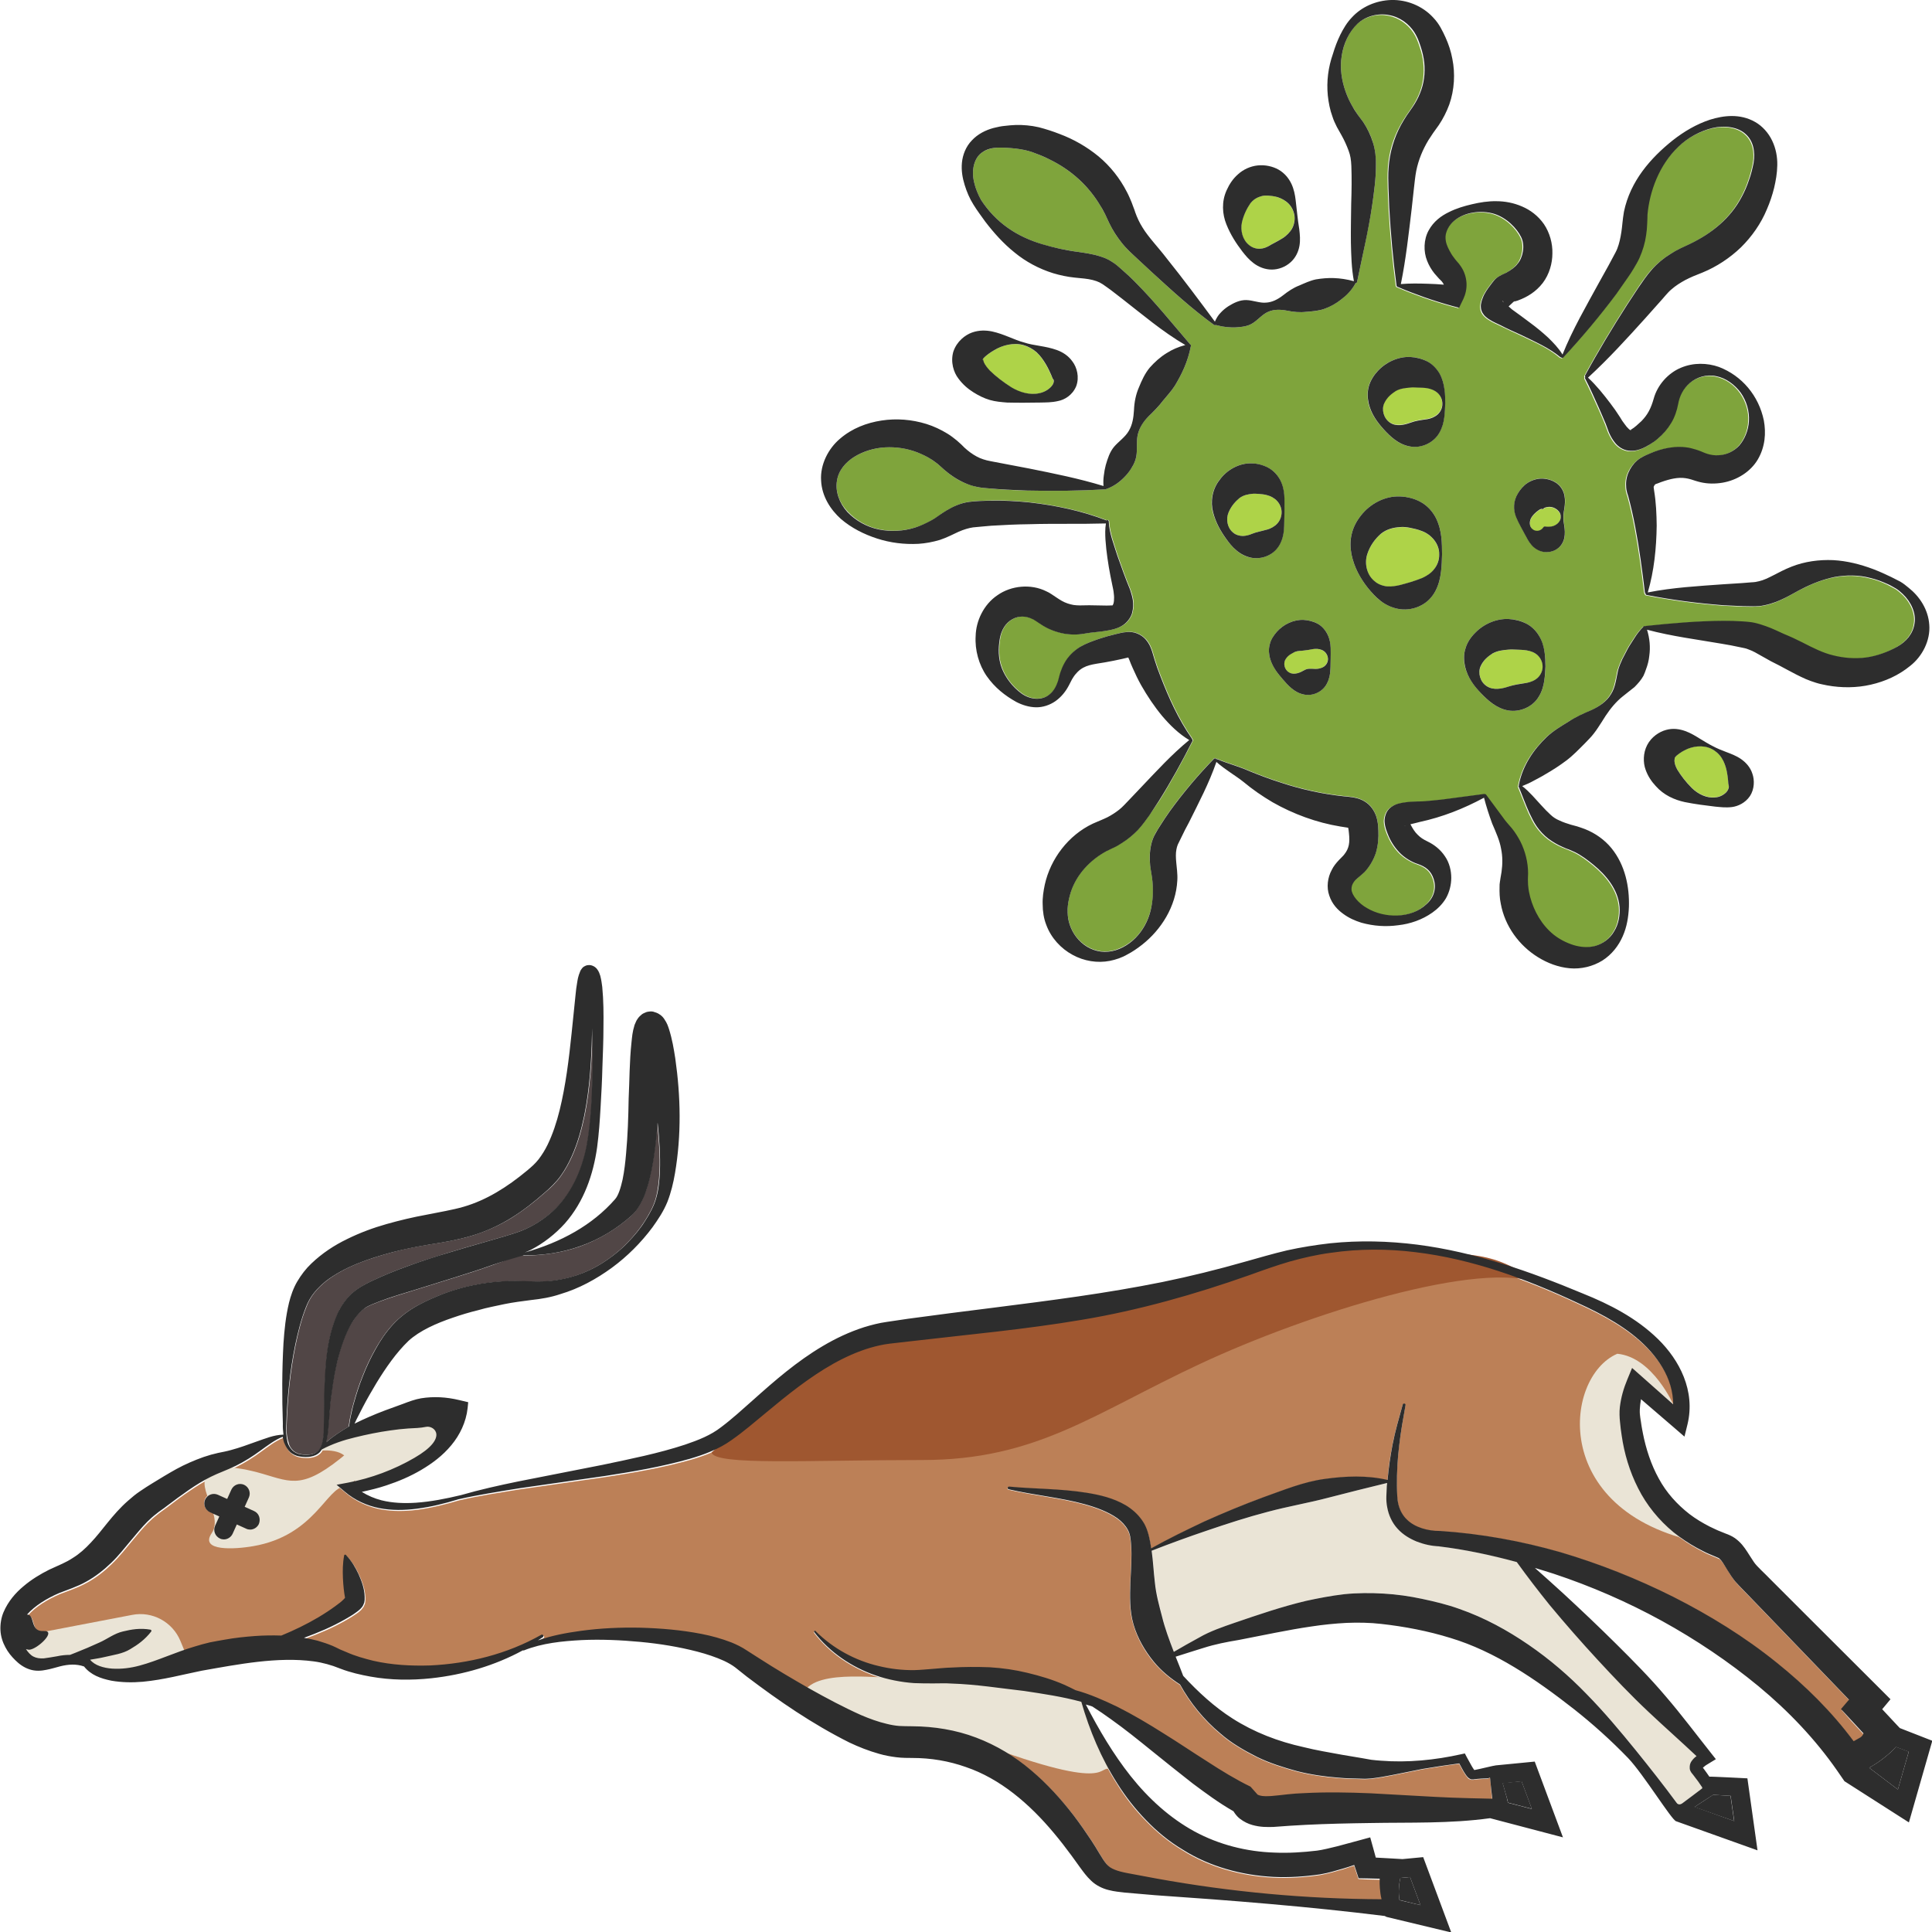 <?xml version="1.0" encoding="utf-8"?>
<!-- Generator: Adobe Illustrator 24.1.2, SVG Export Plug-In . SVG Version: 6.00 Build 0)  -->
<svg version="1.1" id="Layer_1" xmlns="http://www.w3.org/2000/svg" xmlns:xlink="http://www.w3.org/1999/xlink" x="0px" y="0px"
	 viewBox="0 0 128 128" style="enable-background:new 0 0 128 128;" xml:space="preserve">
<style type="text/css">
	.st0{fill:#AED348;}
	.st1{fill:#D3B28D;}
	.st2{fill:#7FA43C;}
	.st3{fill:#2D2D2D;}
	.st4{fill:#BC8057;}
	.st5{fill:#514646;}
	.st6{fill:#EAE4D6;}
	.st7{fill:#9F5730;}
</style>
<g>
	<path class="st0" d="M82.35,35.51c0.23,0,0.43-0.07,0.59-0.14c0.32-0.13,0.56-0.17,1.03-0.29c0.22-0.07,0.48-0.2,0.66-0.4
		c0.18-0.2,0.28-0.47,0.28-0.74c-0.01-0.27-0.11-0.54-0.29-0.74c-0.18-0.2-0.43-0.33-0.66-0.39c-0.23-0.07-0.43-0.07-0.59-0.09
		c-0.16-0.02-0.29-0.02-0.43,0c-0.26,0.03-0.53,0.07-0.81,0.27c-0.25,0.21-0.54,0.5-0.73,0.95c-0.19,0.44-0.1,1.02,0.29,1.34
		C81.87,35.44,82.12,35.51,82.35,35.51z"/>
	<path class="st1" d="M99.53,19.93c0.01,0.02,0.03,0.05,0.06,0.09c0.01,0.01,0.02,0.02,0.03,0.03C99.61,20.02,99.6,20,99.6,20
		c-0.01-0.02-0.05-0.07-0.05-0.07C99.53,19.91,99.53,19.92,99.53,19.93z"/>
	<path class="st0" d="M85.4,44.55c0.32,0.2,0.75,0,0.97-0.13c0.24-0.14,0.4-0.12,0.77-0.1c0.18,0,0.4-0.03,0.57-0.16
		c0.17-0.12,0.27-0.32,0.26-0.52c0-0.2-0.11-0.39-0.28-0.51c-0.17-0.12-0.39-0.15-0.57-0.14c-0.18,0.01-0.33,0.05-0.45,0.07
		l-0.31,0.04c-0.19,0.03-0.38,0.02-0.58,0.09c-0.17,0.09-0.41,0.18-0.6,0.46C85,43.92,85.08,44.37,85.4,44.55z"/>
	<path class="st2" d="M58.27,35.07c0.8,0.16,1.64,0.11,2.39-0.13c0.38-0.11,0.73-0.28,1.06-0.47c0.16-0.09,0.32-0.19,0.47-0.3
		c0.14-0.11,0.38-0.26,0.58-0.38c0.42-0.25,0.9-0.47,1.47-0.55c0.5-0.06,0.91-0.07,1.37-0.08c0.89-0.03,1.78,0.03,2.66,0.12
		c1.73,0.2,3.44,0.56,5.07,1.19c0.02-0.02,0.05-0.03,0.08-0.02c0.04,0.01,0.07,0.05,0.07,0.09l0,0.02c0.04,0.75,0.34,1.51,0.57,2.25
		c0.27,0.76,0.51,1.46,0.84,2.24c0.14,0.42,0.31,0.89,0.13,1.57c-0.1,0.33-0.38,0.69-0.7,0.85c-0.3,0.18-0.65,0.24-0.84,0.28
		c-0.44,0.09-0.86,0.11-1.22,0.16l-0.58,0.09c-0.25,0.03-0.5,0.04-0.76,0.02c-0.52-0.03-1.05-0.18-1.5-0.41
		c-0.23-0.11-0.44-0.24-0.63-0.38c-0.12-0.09-0.14-0.09-0.2-0.13c-0.05-0.04-0.1-0.07-0.16-0.09c-0.42-0.21-0.9-0.24-1.33,0
		c-0.44,0.23-0.74,0.68-0.84,1.29c-0.11,0.65-0.11,1.31,0.13,1.95c0.23,0.63,0.72,1.26,1.3,1.68c0.57,0.42,1.37,0.5,1.88,0.05
		c0.26-0.21,0.43-0.53,0.54-0.86l0.07-0.26c0.03-0.11,0.06-0.22,0.09-0.32c0.07-0.21,0.16-0.43,0.28-0.64
		c0.24-0.42,0.61-0.8,1.04-1.06c0.46-0.26,0.84-0.38,1.23-0.52c0.39-0.13,0.78-0.24,1.17-0.33c0.2-0.04,0.33-0.1,0.74-0.13
		c0.18-0.01,0.41,0.01,0.63,0.1c0.22,0.09,0.42,0.24,0.56,0.39c0.27,0.31,0.36,0.59,0.44,0.83l0.16,0.54
		c0.11,0.36,0.24,0.72,0.38,1.07c0.55,1.43,1.18,2.84,2.09,4.14l0,0c0.01,0.01,0.01,0.03,0.01,0.04c0,0,0.01,0,0.01,0.01
		c0.02,0.03,0.03,0.07,0.01,0.11c-0.7,1.36-1.41,2.67-2.22,3.96L76.15,54c-0.23,0.31-0.43,0.61-0.76,0.97
		c-0.31,0.33-0.66,0.61-1.04,0.85c-0.19,0.12-0.38,0.23-0.58,0.33l-0.15,0.07l-0.1,0.05l-0.21,0.1c-1.07,0.58-1.97,1.52-2.36,2.7
		c-0.09,0.29-0.17,0.6-0.2,0.91c-0.04,0.3-0.03,0.57,0.02,0.86c0.1,0.56,0.38,1.15,0.86,1.57c0.47,0.43,1.14,0.69,1.8,0.62
		c0.66-0.07,1.32-0.43,1.81-0.92c0.49-0.5,0.83-1.14,0.99-1.8c0.17-0.66,0.19-1.33,0.12-1.96c-0.03-0.34-0.09-0.56-0.15-1.04
		c-0.05-0.43-0.04-0.88,0.07-1.38c0.05-0.23,0.16-0.52,0.29-0.74c0.1-0.17,0.2-0.34,0.3-0.5c0.21-0.33,0.42-0.64,0.64-0.96
		c0.9-1.24,1.86-2.38,2.93-3.48c0.04-0.04,0.1-0.04,0.14,0c0.01,0.01,0,0.02,0.01,0.03c0.01,0,0.02-0.01,0.03-0.01l0.01,0
		c0.69,0.29,1.41,0.47,2.16,0.8c0.69,0.28,1.39,0.54,2.08,0.76c1.39,0.46,2.79,0.76,4.19,0.91c0.2,0.02,0.29,0.02,0.61,0.07
		c0.27,0.05,0.65,0.15,1.01,0.46c0.35,0.32,0.51,0.73,0.57,1.02c0.07,0.32,0.07,0.5,0.08,0.73c0.02,0.44-0.01,0.94-0.16,1.45
		C91,57,90.7,57.47,90.34,57.82c-0.43,0.4-0.56,0.45-0.69,0.64c-0.12,0.16-0.16,0.3-0.16,0.49c0.01,0.38,0.47,0.94,1.04,1.25
		c1.15,0.67,2.91,0.7,3.92-0.26c0.53-0.47,0.67-1.1,0.49-1.66c-0.18-0.57-0.54-0.83-1.06-1.01c-0.39-0.13-0.89-0.42-1.23-0.78
		c-0.35-0.37-0.59-0.79-0.76-1.21c-0.07-0.2-0.18-0.41-0.21-0.82c-0.01-0.22,0.06-0.58,0.29-0.83c0.22-0.22,0.42-0.29,0.56-0.34
		c0.56-0.15,0.89-0.14,1.29-0.16c0.39,0,0.72-0.03,1.09-0.07c0.37-0.03,0.74-0.08,1.11-0.13l2.26-0.3c0.01,0,0.01,0,0.02,0.01
		c0,0,0,0,0.01,0c0.04-0.01,0.08,0.01,0.1,0.04l1.11,1.5c0.18,0.25,0.36,0.44,0.59,0.72c0.22,0.26,0.4,0.56,0.57,0.88
		c0.32,0.63,0.51,1.38,0.51,2.11c0.01,0.17-0.01,0.39-0.01,0.51c0.01,0.12,0,0.24,0.02,0.36c0.02,0.24,0.06,0.48,0.13,0.71
		c0.26,0.92,0.77,1.84,1.55,2.48c0.39,0.31,0.84,0.54,1.31,0.69c0.46,0.15,0.96,0.19,1.45,0.06c0.48-0.14,0.96-0.46,1.24-0.95
		c0.3-0.47,0.41-1.07,0.37-1.64c-0.1-1.18-0.92-2.12-1.71-2.77c-0.4-0.33-0.81-0.64-1.26-0.86l-0.34-0.15
		c-0.14-0.06-0.31-0.12-0.47-0.19c-0.32-0.14-0.63-0.32-0.93-0.54c-0.29-0.22-0.58-0.53-0.78-0.82c-0.2-0.29-0.34-0.59-0.48-0.88
		c-0.26-0.59-0.47-1.16-0.71-1.74l0,0c-0.01-0.03,0-0.06,0.01-0.09c0-0.02-0.01-0.03,0-0.05c0.25-1.28,0.98-2.32,1.83-3.15
		c0.43-0.41,0.94-0.71,1.43-1.01c0.48-0.32,1-0.55,1.53-0.78c0.52-0.24,1.01-0.56,1.3-1.04c0.15-0.23,0.25-0.5,0.31-0.78
		c0.07-0.27,0.12-0.55,0.17-0.82c0.08-0.25,0.17-0.49,0.28-0.73l0.37-0.71c0.13-0.24,0.29-0.47,0.45-0.72
		c0.16-0.25,0.34-0.49,0.58-0.73l0.01-0.01c0.03-0.03,0.08-0.03,0.11-0.02c0.01-0.01,0.02-0.01,0.04-0.02
		c1.71-0.18,3.4-0.33,5.14-0.34c0.43,0,0.87,0.01,1.32,0.04l0.34,0.03c0.11,0.01,0.27,0.04,0.4,0.06c0.26,0.06,0.51,0.13,0.74,0.22
		c0.46,0.17,0.85,0.37,1.21,0.52l0.26,0.11l0.32,0.14l0.6,0.29c0.78,0.39,1.4,0.72,2.09,0.88c0.72,0.17,1.45,0.23,2.17,0.14
		c0.71-0.09,1.43-0.35,2.06-0.71c0.58-0.32,1.06-0.85,1.15-1.53c0.12-0.68-0.21-1.44-0.78-1.97c-0.15-0.14-0.3-0.27-0.45-0.36
		c-0.17-0.09-0.36-0.2-0.54-0.29c-0.37-0.17-0.76-0.33-1.16-0.41c-0.79-0.21-1.61-0.21-2.38-0.06c-0.77,0.15-1.48,0.44-2.16,0.79
		c-0.63,0.31-1.42,0.88-2.47,1.08c-0.25,0.05-0.59,0.07-0.77,0.07c-0.22,0-0.44-0.01-0.65-0.01l-1.29-0.06
		c-1.71-0.13-3.4-0.35-5.09-0.68c-0.05-0.01-0.09-0.06-0.08-0.11c0,0,0,0,0,0c-0.01-0.02-0.04-0.03-0.04-0.05
		c-0.18-1.48-0.37-2.93-0.64-4.34c-0.13-0.7-0.29-1.4-0.47-2.06l-0.04-0.12l-0.02-0.06l-0.03-0.12c-0.04-0.16-0.05-0.32-0.05-0.49
		c0-0.33,0.09-0.66,0.25-0.95c0.16-0.29,0.39-0.55,0.67-0.75c0.34-0.22,0.48-0.24,0.67-0.33c0.74-0.32,1.72-0.57,2.7-0.35
		c0.24,0.05,0.47,0.12,0.69,0.22l0.24,0.1c0.05,0.03,0.11,0.05,0.17,0.06c0.23,0.07,0.49,0.11,0.74,0.09
		c0.52-0.03,1.01-0.26,1.36-0.63c0.34-0.37,0.62-0.99,0.65-1.63c0.05-0.64-0.15-1.32-0.54-1.88c-0.39-0.55-0.98-0.98-1.64-1.1
		c-0.64-0.14-1.3,0.08-1.74,0.46c-0.44,0.39-0.69,0.89-0.77,1.4c-0.07,0.38-0.23,0.86-0.46,1.25c-0.24,0.4-0.54,0.76-0.89,1.04
		c-0.17,0.14-0.35,0.27-0.53,0.38c-0.18,0.11-0.39,0.23-0.65,0.32c-0.26,0.09-0.65,0.17-1.03,0.02c-0.37-0.14-0.58-0.39-0.72-0.59
		c-0.14-0.21-0.24-0.4-0.32-0.59l-0.2-0.54c-0.13-0.33-0.28-0.66-0.43-1c-0.3-0.67-0.6-1.34-0.93-1.99l0,0
		c-0.02-0.03-0.01-0.07,0.01-0.1c-0.03-0.03-0.03-0.07-0.01-0.11c0.87-1.61,1.81-3.16,2.79-4.69l0.75-1.14
		c0.13-0.19,0.25-0.38,0.39-0.56c0.12-0.17,0.31-0.42,0.48-0.61c0.36-0.4,0.78-0.75,1.22-1.03c0.22-0.14,0.45-0.26,0.67-0.38
		l0.62-0.29c1.46-0.69,2.7-1.7,3.45-3.12c0.19-0.35,0.35-0.72,0.48-1.11c0.14-0.38,0.24-0.8,0.31-1.15c0.12-0.72,0-1.44-0.53-1.91
		c-0.52-0.48-1.42-0.59-2.23-0.39c-0.82,0.21-1.61,0.64-2.23,1.24c-1.27,1.21-1.9,2.95-2.04,4.49c-0.02,0.2-0.01,0.36-0.02,0.6
		c-0.01,0.25-0.03,0.5-0.07,0.76c-0.07,0.51-0.22,1.01-0.44,1.51c-0.06,0.12-0.12,0.25-0.19,0.37l-0.18,0.31
		c-0.12,0.2-0.25,0.39-0.38,0.59l-0.79,1.13c-1.1,1.47-2.26,2.85-3.5,4.19c-0.04,0.04-0.1,0.04-0.14,0.01c0,0,0-0.01,0-0.01
		c-0.03,0-0.05,0-0.07-0.02l-0.01-0.01c-0.74-0.63-1.67-1.02-2.56-1.45c-0.45-0.21-0.9-0.41-1.38-0.65
		c-0.24-0.12-0.48-0.21-0.74-0.38c-0.07-0.04-0.14-0.09-0.22-0.16c-0.04-0.04-0.09-0.08-0.15-0.15c-0.02-0.02-0.07-0.1-0.1-0.15
		c-0.01-0.02-0.05-0.09-0.06-0.14c-0.02-0.07-0.03-0.08-0.04-0.22c-0.01-0.1,0.02-0.26,0.03-0.31l0.01-0.04l0.02-0.08l0.05-0.14
		c0.03-0.09,0.07-0.18,0.11-0.26c0.17-0.32,0.36-0.56,0.52-0.77l0.12-0.15c0.11-0.13,0.27-0.25,0.37-0.31
		c0.23-0.13,0.38-0.18,0.45-0.22c0.29-0.16,0.59-0.38,0.75-0.59c0.34-0.4,0.51-1.22,0.24-1.77c-0.28-0.58-0.96-1.29-1.81-1.55
		c-0.85-0.25-1.95-0.11-2.64,0.48c-0.34,0.29-0.54,0.69-0.56,1.04c-0.01,0.35,0.1,0.62,0.26,0.92c0.08,0.15,0.18,0.3,0.29,0.46
		c0.06,0.08,0.12,0.16,0.18,0.23l0.14,0.16c0.06,0.07,0.11,0.14,0.16,0.22c0.21,0.31,0.35,0.7,0.36,1.09
		c0.02,0.39-0.07,0.75-0.21,1.05l-0.28,0.58l-0.49-0.13c-0.62-0.17-1.22-0.36-1.82-0.57c-0.59-0.21-1.17-0.43-1.75-0.68
		c0,0-0.01,0-0.01,0c-0.03-0.01-0.05-0.03-0.06-0.05c-0.01-0.02-0.02-0.04-0.02-0.06c-0.23-1.72-0.38-3.43-0.48-5.15l-0.05-1.3
		c-0.01-0.43-0.03-0.86,0.01-1.36c0.06-0.97,0.34-1.96,0.82-2.81c0.12-0.22,0.24-0.42,0.38-0.63l0.36-0.52
		c0.2-0.3,0.37-0.6,0.5-0.92c0.27-0.64,0.36-1.33,0.29-2.05c-0.03-0.36-0.12-0.72-0.24-1.07c-0.05-0.17-0.13-0.37-0.19-0.52
		c-0.06-0.15-0.14-0.29-0.23-0.43c-0.35-0.54-0.95-1-1.67-1.13c-0.71-0.15-1.53,0.05-2.1,0.58C89.38,2.12,89,2.92,88.89,3.71
		c-0.13,0.8,0,1.63,0.26,2.36c0.13,0.37,0.3,0.72,0.49,1.04c0.09,0.16,0.2,0.31,0.3,0.47l0.38,0.51c0.27,0.41,0.5,0.86,0.64,1.35
		c0.16,0.48,0.2,1.06,0.2,1.51c0,0.93-0.13,1.79-0.25,2.65c-0.26,1.72-0.66,3.39-1,5.08c-0.01,0.05-0.06,0.09-0.11,0.08
		c0,0,0,0.01,0,0.01c0,0.01-0.01,0.02-0.01,0.03c-0.25,0.45-0.59,0.76-0.93,1.04c-0.35,0.27-0.72,0.47-1.11,0.62
		c-0.39,0.14-0.81,0.18-1.22,0.2c-0.41,0.05-0.84,0.01-1.27-0.08c-0.43-0.08-0.85-0.09-1.22,0.07c-0.38,0.15-0.69,0.54-1.04,0.76
		c-0.34,0.22-0.73,0.25-1.12,0.28c-0.4,0.01-0.78-0.01-1.3-0.15l-0.01,0c-0.01,0-0.01-0.01-0.02-0.01c-0.03,0.02-0.08,0.02-0.11,0
		c-1.47-1.06-2.81-2.28-4.12-3.49l-0.98-0.91c-0.3-0.28-0.72-0.64-1.02-1.04c-0.32-0.39-0.6-0.83-0.83-1.31l-0.27-0.58
		c-0.1-0.17-0.18-0.35-0.29-0.52c-0.79-1.35-1.95-2.41-3.42-3.13c-0.36-0.18-0.77-0.34-1.12-0.47c-0.34-0.12-0.72-0.19-1.12-0.24
		c-0.2-0.03-0.4-0.04-0.61-0.05c-0.21-0.01-0.41-0.01-0.58-0.01c-0.35,0.02-0.69,0.11-0.97,0.29c-0.57,0.35-0.77,1.21-0.57,2.01
		c0.09,0.41,0.25,0.8,0.46,1.17c0.23,0.35,0.5,0.7,0.8,1.01c0.6,0.63,1.31,1.12,2.07,1.47c0.76,0.36,1.55,0.58,2.35,0.75
		c0.4,0.07,0.8,0.16,1.21,0.21c0.4,0.06,0.94,0.13,1.44,0.29c0.26,0.08,0.52,0.19,0.78,0.35c0.29,0.19,0.43,0.33,0.62,0.48
		c0.36,0.31,0.69,0.62,1.01,0.95c1.28,1.29,2.39,2.68,3.56,4.04c0.03,0.02,0.05,0.04,0.06,0.07c0,0.02,0,0.03,0,0.05
		c-0.21,1.09-0.62,1.89-1.06,2.63c-0.23,0.36-0.52,0.68-0.8,1.01c-0.25,0.35-0.58,0.67-0.93,1.01c-0.35,0.34-0.61,0.73-0.72,1.19
		c-0.12,0.45-0.02,1-0.11,1.49c-0.05,0.24-0.13,0.47-0.27,0.68c-0.13,0.21-0.26,0.41-0.43,0.59c-0.33,0.37-0.74,0.68-1.28,0.88
		c-0.01,0-0.01,0-0.02,0c-0.01,0-0.01,0.02-0.02,0.02c-1.75,0.1-3.47,0.12-5.21,0.08c-0.87-0.02-1.74-0.06-2.61-0.15
		c-0.2-0.01-0.5-0.04-0.75-0.1c-0.27-0.06-0.53-0.15-0.77-0.25c-0.5-0.21-0.94-0.51-1.33-0.85l-0.46-0.41
		c-0.14-0.1-0.27-0.21-0.42-0.3c-0.29-0.19-0.61-0.35-0.94-0.47c-0.66-0.26-1.41-0.37-2.13-0.33c-0.72,0.04-1.43,0.26-2.03,0.62
		c-0.58,0.36-1.06,0.9-1.16,1.6c-0.12,0.69,0.17,1.48,0.73,2.05C56.72,34.49,57.47,34.91,58.27,35.07z M100.58,32.67
		c0.15-0.26,0.36-0.51,0.64-0.69c0.28-0.19,0.65-0.3,1.01-0.28c0.36,0.02,0.71,0.14,0.97,0.35c0.26,0.21,0.41,0.5,0.46,0.79
		c0.11,0.59-0.09,1.04-0.07,1.4c-0.03,0.37,0.16,0.81,0.06,1.39c-0.06,0.28-0.22,0.56-0.48,0.73c-0.26,0.18-0.61,0.26-0.93,0.19
		c-0.32-0.06-0.6-0.26-0.78-0.47c-0.19-0.22-0.29-0.44-0.4-0.64c-0.2-0.39-0.42-0.74-0.61-1.21
		C100.26,33.78,100.26,33.18,100.58,32.67z M97.09,42.97c0.11-0.4,0.35-0.75,0.64-1.04c0.57-0.59,1.39-0.95,2.21-0.92
		c0.41,0.02,0.81,0.11,1.17,0.3c0.36,0.18,0.66,0.48,0.86,0.82c0.2,0.34,0.3,0.72,0.36,1.06c0.05,0.34,0.07,0.66,0.06,0.96
		c-0.01,0.31-0.02,0.62-0.08,0.96c-0.05,0.34-0.15,0.71-0.36,1.04c-0.4,0.69-1.26,1.05-2.02,0.92c-0.78-0.13-1.38-0.68-1.82-1.15
		c-0.45-0.48-0.87-1.02-1.06-1.77C96.97,43.78,96.96,43.36,97.09,42.97z M90.68,25.59c0.1-0.38,0.33-0.73,0.6-1.02
		c0.54-0.58,1.34-0.95,2.14-0.92c0.4,0.02,0.79,0.11,1.14,0.3c0.35,0.18,0.63,0.49,0.82,0.82c0.19,0.34,0.27,0.7,0.31,1.03
		c0.04,0.33,0.05,0.63,0.05,0.92c-0.01,0.29-0.02,0.59-0.06,0.92c-0.04,0.33-0.13,0.69-0.32,1.02c-0.36,0.68-1.2,1.05-1.95,0.92
		c-0.77-0.13-1.33-0.68-1.75-1.14c-0.42-0.47-0.82-0.99-1-1.71C90.59,26.37,90.57,25.96,90.68,25.59z M89.55,35.4
		c0.1-0.45,0.32-0.88,0.62-1.25c0.58-0.75,1.57-1.3,2.58-1.26c0.5,0.02,1,0.15,1.43,0.4c0.43,0.25,0.75,0.63,0.96,1.04
		c0.41,0.85,0.39,1.68,0.4,2.4c-0.01,0.37-0.02,0.75-0.07,1.15c-0.05,0.4-0.14,0.83-0.35,1.24c-0.21,0.4-0.55,0.77-0.97,0.99
		c-0.42,0.22-0.92,0.31-1.4,0.25c-0.47-0.07-0.91-0.27-1.27-0.54c-0.36-0.27-0.63-0.59-0.88-0.9c-0.49-0.63-0.88-1.33-1.06-2.18
		C89.46,36.31,89.43,35.85,89.55,35.4z M86.37,41.07c0.33,0.02,0.66,0.1,0.94,0.26c0.29,0.16,0.51,0.43,0.65,0.72
		c0.14,0.29,0.18,0.6,0.2,0.87c0.01,0.27,0.01,0.5,0,0.73c-0.01,0.23,0,0.45-0.02,0.72c-0.01,0.26-0.06,0.57-0.2,0.86
		c-0.26,0.59-0.97,0.91-1.57,0.78c-0.63-0.13-1.06-0.63-1.38-1c-0.32-0.38-0.65-0.77-0.84-1.36c-0.08-0.29-0.12-0.63-0.03-0.94
		c0.07-0.32,0.26-0.61,0.48-0.86C85.04,41.36,85.7,41.04,86.37,41.07z M80.79,31.8c0.46-0.64,1.28-1.14,2.15-1.1
		c0.43,0.02,0.85,0.14,1.2,0.36c0.35,0.22,0.61,0.56,0.75,0.92c0.15,0.36,0.18,0.72,0.2,1.05c0.01,0.33,0.01,0.62,0,0.91l-0.02,0.91
		c-0.01,0.32-0.05,0.69-0.2,1.04c-0.15,0.35-0.41,0.67-0.76,0.86c-0.35,0.2-0.78,0.27-1.17,0.21c-0.4-0.06-0.76-0.26-1.04-0.5
		c-0.28-0.24-0.49-0.52-0.68-0.77c-0.37-0.52-0.68-1.06-0.87-1.75C80.17,33.26,80.29,32.43,80.79,31.8z"/>
	<path class="st0" d="M92.08,27.98c0.42,0.29,0.98,0.14,1.34,0.01c0.38-0.14,0.67-0.17,1.14-0.24c0.23-0.04,0.49-0.14,0.69-0.32
		c0.2-0.18,0.31-0.45,0.3-0.71c0-0.27-0.12-0.53-0.32-0.71c-0.2-0.18-0.46-0.27-0.69-0.31c-0.23-0.04-0.44-0.03-0.62-0.04
		c-0.18-0.01-0.34-0.01-0.51,0c-0.32,0.03-0.65,0.07-0.95,0.23c-0.27,0.18-0.57,0.4-0.76,0.81C91.52,27.13,91.66,27.71,92.08,27.98z
		"/>
	<path class="st0" d="M65.18,24.02c0.07,0.16,0.22,0.36,0.4,0.55c0.39,0.37,0.87,0.74,1.42,1.1c0.55,0.34,1.22,0.53,1.85,0.39
		c0.31-0.06,0.6-0.23,0.78-0.43c0.2-0.2,0.2-0.42,0.15-0.48c-0.06-0.06-0.06-0.12-0.15-0.31c-0.08-0.18-0.19-0.43-0.35-0.7
		c-0.16-0.27-0.35-0.56-0.61-0.79c-0.25-0.23-0.56-0.39-0.88-0.48c-0.65-0.19-1.39,0-1.93,0.34c-0.27,0.15-0.5,0.33-0.64,0.46
		c-0.16,0.13-0.13,0.22-0.11,0.18C65.15,23.81,65.11,23.85,65.18,24.02z"/>
	<path class="st1" d="M93.11,54.69c-0.01,0-0.03,0.01-0.03,0.01C93.05,54.71,93.06,54.73,93.11,54.69z"/>
	<path class="st0" d="M83.46,16.48c0.24-0.01,0.44-0.09,0.59-0.18c0.28-0.18,0.52-0.27,0.97-0.55c0.21-0.15,0.44-0.35,0.58-0.62
		c0.14-0.26,0.2-0.57,0.15-0.86c-0.05-0.29-0.18-0.57-0.39-0.78c-0.21-0.21-0.48-0.35-0.73-0.43c-0.25-0.08-0.47-0.09-0.63-0.1
		c-0.16-0.01-0.29,0-0.41,0.03c-0.21,0.06-0.49,0.15-0.75,0.47c-0.22,0.32-0.45,0.75-0.57,1.28c-0.11,0.53,0.03,1.14,0.46,1.49
		C82.95,16.41,83.22,16.49,83.46,16.48z"/>
	<path class="st0" d="M101.96,35.17c0.14-0.04,0.23-0.13,0.27-0.19c0.05-0.06,0.06-0.09,0.12-0.08c0.05,0,0.17,0.03,0.33,0.01
		c0.33-0.01,0.75-0.3,0.72-0.66c0.01-0.36-0.4-0.65-0.73-0.65c-0.17-0.01-0.3,0.04-0.35,0.07c-0.06,0.03-0.07,0.05-0.08,0.07
		c0.01,0.03-0.06-0.05-0.22,0.03c-0.12,0.08-0.34,0.22-0.53,0.49c-0.18,0.26-0.18,0.65,0.06,0.84
		C101.65,35.18,101.82,35.21,101.96,35.17z"/>
	<path class="st0" d="M98.51,45.46c0.45,0.3,1.04,0.16,1.43,0.03c0.41-0.14,0.73-0.18,1.23-0.25c0.24-0.05,0.51-0.14,0.72-0.34
		c0.2-0.19,0.33-0.47,0.32-0.75c0-0.28-0.13-0.55-0.33-0.74c-0.2-0.19-0.48-0.28-0.72-0.32c-0.25-0.04-0.47-0.04-0.66-0.05
		c-0.19-0.01-0.37-0.02-0.56,0c-0.36,0.03-0.72,0.08-1.04,0.25c-0.3,0.19-0.61,0.43-0.8,0.86C97.9,44.58,98.06,45.18,98.51,45.46z"
		/>
	<path class="st0" d="M91.91,38.86c0.31,0.03,0.59-0.02,0.84-0.09c0.5-0.13,0.9-0.24,1.48-0.47c0.28-0.12,0.58-0.31,0.79-0.59
		c0.21-0.27,0.33-0.62,0.33-0.97c0.01-0.72-0.55-1.34-1.13-1.54c-0.28-0.12-0.55-0.17-0.79-0.22c-0.23-0.05-0.46-0.07-0.68-0.05
		c-0.43,0.03-0.88,0.13-1.27,0.45c-0.37,0.32-0.71,0.76-0.9,1.36c-0.19,0.59-0.03,1.34,0.47,1.77
		C91.29,38.72,91.61,38.83,91.91,38.86z"/>
	<path class="st0" d="M114.39,51.03c-0.06-0.27-0.16-0.58-0.33-0.83c-0.17-0.26-0.41-0.46-0.68-0.6c-0.55-0.28-1.25-0.18-1.75,0.09
		c-0.25,0.12-0.45,0.27-0.56,0.37c-0.12,0.11-0.12,0.18-0.12,0.19c0.01,0.02-0.01,0.05-0.01,0.19c0.01,0.14,0.07,0.33,0.18,0.53
		c0.23,0.38,0.56,0.81,0.97,1.23c0.41,0.4,0.99,0.68,1.56,0.62c0.28-0.03,0.55-0.16,0.71-0.33c0.17-0.18,0.19-0.37,0.17-0.46
		c-0.03-0.1-0.03-0.16-0.04-0.33C114.47,51.54,114.46,51.3,114.39,51.03z"/>
	<path class="st3" d="M91.67,28.44c0.42,0.46,0.98,1.01,1.75,1.14c0.74,0.14,1.58-0.24,1.95-0.92c0.19-0.33,0.28-0.69,0.32-1.02
		c0.04-0.33,0.05-0.62,0.06-0.92c0-0.29,0-0.59-0.05-0.92c-0.04-0.33-0.13-0.69-0.31-1.03c-0.19-0.33-0.47-0.64-0.82-0.82
		c-0.35-0.18-0.75-0.28-1.14-0.3c-0.8-0.03-1.6,0.34-2.14,0.92c-0.27,0.29-0.49,0.63-0.6,1.02c-0.11,0.38-0.09,0.78-0.01,1.14
		C90.85,27.44,91.25,27.97,91.67,28.44z M91.71,26.72c0.19-0.41,0.49-0.63,0.76-0.81c0.3-0.17,0.62-0.2,0.95-0.23
		c0.17-0.02,0.33-0.01,0.51,0c0.18,0.01,0.38,0,0.62,0.04c0.23,0.04,0.49,0.13,0.69,0.31c0.2,0.18,0.32,0.44,0.32,0.71
		c0.01,0.27-0.11,0.53-0.3,0.71c-0.2,0.18-0.46,0.28-0.69,0.32c-0.48,0.07-0.76,0.1-1.14,0.24c-0.36,0.13-0.92,0.28-1.34-0.01
		C91.66,27.71,91.52,27.13,91.71,26.72z"/>
	<path class="st3" d="M90.6,38.92c0.25,0.31,0.53,0.63,0.88,0.9c0.35,0.27,0.79,0.47,1.27,0.54c0.47,0.06,0.97-0.02,1.4-0.25
		c0.43-0.22,0.76-0.58,0.97-0.99c0.21-0.41,0.3-0.84,0.35-1.24c0.05-0.4,0.06-0.77,0.07-1.15c-0.01-0.73,0.01-1.55-0.4-2.4
		c-0.21-0.41-0.53-0.79-0.96-1.04c-0.42-0.25-0.93-0.38-1.43-0.4c-1.02-0.04-2,0.51-2.58,1.26c-0.3,0.37-0.52,0.8-0.62,1.25
		c-0.11,0.45-0.09,0.91-0.01,1.33C89.72,37.59,90.11,38.29,90.6,38.92z M90.58,36.73c0.19-0.6,0.54-1.04,0.9-1.36
		c0.39-0.32,0.84-0.42,1.27-0.45c0.22-0.02,0.44,0,0.68,0.05c0.23,0.05,0.5,0.1,0.79,0.22c0.58,0.21,1.15,0.82,1.13,1.54
		c0.01,0.35-0.11,0.7-0.33,0.97c-0.21,0.28-0.51,0.46-0.79,0.59c-0.58,0.23-0.99,0.34-1.48,0.47c-0.25,0.06-0.53,0.11-0.84,0.09
		c-0.3-0.03-0.62-0.14-0.86-0.36C90.55,38.07,90.39,37.33,90.58,36.73z"/>
	<path class="st3" d="M81.23,35.69c0.19,0.26,0.39,0.53,0.68,0.77c0.28,0.24,0.64,0.43,1.04,0.5c0.4,0.06,0.82-0.01,1.17-0.21
		c0.36-0.19,0.62-0.52,0.76-0.86c0.15-0.35,0.19-0.71,0.2-1.04l0.02-0.91c0-0.29,0.01-0.59,0-0.91c-0.01-0.33-0.05-0.69-0.2-1.05
		c-0.14-0.35-0.4-0.69-0.75-0.92c-0.35-0.22-0.78-0.35-1.2-0.36c-0.87-0.04-1.7,0.46-2.15,1.1c-0.5,0.63-0.61,1.46-0.43,2.14
		C80.55,34.63,80.86,35.17,81.23,35.69z M81.4,33.94c0.19-0.45,0.48-0.74,0.73-0.95c0.28-0.2,0.56-0.24,0.81-0.27
		c0.14-0.02,0.27-0.01,0.43,0c0.16,0.02,0.36,0.02,0.59,0.09c0.23,0.06,0.48,0.19,0.66,0.39c0.18,0.2,0.29,0.47,0.29,0.74
		c0,0.27-0.1,0.54-0.28,0.74c-0.18,0.2-0.43,0.33-0.66,0.4c-0.47,0.13-0.71,0.16-1.03,0.29c-0.16,0.07-0.36,0.13-0.59,0.14
		c-0.23,0-0.48-0.07-0.66-0.23C81.3,34.96,81.21,34.38,81.4,33.94z"/>
	<path class="st3" d="M84.12,42.71c-0.09,0.32-0.05,0.66,0.03,0.94c0.18,0.59,0.52,0.98,0.84,1.36c0.32,0.37,0.75,0.87,1.38,1
		c0.61,0.14,1.31-0.19,1.57-0.78c0.14-0.28,0.19-0.59,0.2-0.86c0.02-0.27,0.01-0.5,0.02-0.72c0-0.23,0.01-0.46,0-0.73
		c-0.01-0.27-0.06-0.58-0.2-0.87c-0.14-0.29-0.36-0.56-0.65-0.72c-0.29-0.16-0.62-0.24-0.94-0.26c-0.66-0.03-1.33,0.29-1.77,0.78
		C84.38,42.1,84.19,42.38,84.12,42.71z M85.19,43.65c0.19-0.28,0.43-0.36,0.6-0.46c0.2-0.08,0.39-0.06,0.58-0.09l0.31-0.04
		c0.11-0.01,0.26-0.06,0.45-0.07c0.18-0.01,0.4,0.02,0.57,0.14c0.17,0.12,0.27,0.31,0.28,0.51c0.01,0.2-0.09,0.4-0.26,0.52
		c-0.17,0.12-0.39,0.16-0.57,0.16c-0.38-0.02-0.53-0.04-0.77,0.1c-0.22,0.13-0.65,0.33-0.97,0.13C85.08,44.37,85,43.92,85.19,43.65z
		"/>
	<path class="st3" d="M98.11,45.92c0.45,0.47,1.04,1.02,1.82,1.15c0.76,0.13,1.62-0.23,2.02-0.92c0.21-0.33,0.31-0.71,0.36-1.04
		c0.05-0.34,0.07-0.65,0.08-0.96c0-0.31-0.01-0.62-0.06-0.96c-0.05-0.34-0.15-0.72-0.36-1.06c-0.2-0.34-0.5-0.64-0.86-0.82
		c-0.36-0.18-0.77-0.28-1.17-0.3c-0.82-0.03-1.64,0.33-2.21,0.92c-0.29,0.29-0.53,0.64-0.64,1.04c-0.13,0.39-0.11,0.81-0.03,1.18
		C97.24,44.91,97.66,45.45,98.11,45.92z M98.09,44.15c0.19-0.43,0.51-0.67,0.8-0.86c0.33-0.18,0.68-0.22,1.04-0.25
		c0.18-0.02,0.36-0.01,0.56,0c0.19,0.01,0.41,0.01,0.66,0.05c0.24,0.04,0.52,0.13,0.72,0.32c0.2,0.19,0.33,0.46,0.33,0.74
		c0.01,0.28-0.12,0.56-0.32,0.75c-0.2,0.19-0.48,0.29-0.72,0.34c-0.5,0.08-0.82,0.12-1.23,0.25c-0.39,0.13-0.98,0.27-1.43-0.03
		C98.06,45.18,97.9,44.58,98.09,44.15z"/>
	<path class="st3" d="M101.05,35.45c0.11,0.19,0.21,0.42,0.4,0.64c0.18,0.22,0.46,0.41,0.78,0.47c0.32,0.06,0.67-0.01,0.93-0.19
		c0.27-0.18,0.42-0.46,0.48-0.73c0.11-0.58-0.09-1.02-0.06-1.39c-0.02-0.37,0.18-0.82,0.07-1.4c-0.05-0.29-0.2-0.58-0.46-0.79
		c-0.26-0.21-0.61-0.33-0.97-0.35c-0.36-0.02-0.73,0.1-1.01,0.28c-0.29,0.19-0.49,0.44-0.64,0.69c-0.32,0.51-0.32,1.1-0.13,1.57
		C100.63,34.71,100.85,35.06,101.05,35.45z M101.49,34.24c0.19-0.27,0.41-0.41,0.53-0.49c0.16-0.08,0.22,0.01,0.22-0.03
		c0.01-0.02,0.02-0.04,0.08-0.07c0.06-0.03,0.18-0.07,0.35-0.07c0.33,0,0.75,0.29,0.73,0.65c0.03,0.36-0.38,0.66-0.72,0.66
		c-0.16,0.02-0.28-0.01-0.33-0.01c-0.06,0-0.07,0.02-0.12,0.08c-0.04,0.06-0.13,0.15-0.27,0.19c-0.14,0.04-0.31,0.01-0.42-0.09
		C101.3,34.89,101.3,34.5,101.49,34.24z"/>
	<path class="st3" d="M64.49,25.99c0.35,0.22,0.71,0.4,1.09,0.51c0.38,0.11,0.77,0.14,1.14,0.17c0.76,0.02,1.46,0.01,2.2,0
		c0.37-0.01,0.75,0,1.18-0.1c0.42-0.08,0.95-0.38,1.2-0.98c0.23-0.61,0.04-1.26-0.24-1.63c-0.28-0.4-0.66-0.63-1.04-0.77
		c-0.78-0.28-1.52-0.28-2.17-0.5c-0.66-0.17-1.3-0.55-2.12-0.73c-0.4-0.08-0.85-0.1-1.33,0.07c-0.45,0.16-1.01,0.58-1.24,1.27
		c-0.2,0.7,0.03,1.38,0.33,1.77C63.79,25.48,64.14,25.77,64.49,25.99z M65.23,23.66c0.14-0.13,0.36-0.3,0.64-0.46
		c0.54-0.33,1.28-0.52,1.93-0.34c0.32,0.09,0.63,0.26,0.88,0.48c0.25,0.23,0.45,0.52,0.61,0.79c0.16,0.27,0.27,0.52,0.35,0.7
		c0.09,0.2,0.09,0.26,0.15,0.31c0.05,0.06,0.05,0.27-0.15,0.48c-0.18,0.2-0.47,0.37-0.78,0.43c-0.63,0.14-1.3-0.06-1.85-0.39
		c-0.55-0.35-1.04-0.73-1.42-1.1c-0.18-0.19-0.33-0.39-0.4-0.55c-0.07-0.18-0.03-0.21-0.06-0.18C65.1,23.88,65.07,23.8,65.23,23.66z
		"/>
	<path class="st3" d="M115.35,50.29c-0.32-0.22-0.67-0.35-0.99-0.47c-0.32-0.12-0.61-0.24-0.89-0.39c-0.28-0.14-0.55-0.31-0.85-0.49
		c-0.29-0.18-0.61-0.38-0.98-0.51c-0.37-0.13-0.8-0.2-1.26-0.07c-0.45,0.12-0.97,0.46-1.25,1c-0.28,0.54-0.27,1.17-0.11,1.62
		c0.16,0.46,0.41,0.81,0.68,1.1c0.53,0.6,1.23,0.91,1.92,1.06c0.7,0.14,1.34,0.22,2.01,0.3c0.34,0.03,0.7,0.08,1.11,0.03
		c0.4-0.05,0.89-0.27,1.2-0.73c0.3-0.46,0.31-1.06,0.16-1.48C115.96,50.82,115.66,50.51,115.35,50.29z M114.36,52.5
		c-0.17,0.17-0.43,0.31-0.71,0.33c-0.57,0.07-1.15-0.22-1.56-0.62c-0.41-0.41-0.74-0.85-0.97-1.23c-0.11-0.2-0.17-0.39-0.18-0.53
		c-0.01-0.14,0.02-0.17,0.01-0.19c0-0.02,0-0.08,0.12-0.19c0.12-0.1,0.31-0.25,0.56-0.37c0.5-0.27,1.21-0.36,1.75-0.09
		c0.27,0.13,0.51,0.34,0.68,0.6c0.17,0.26,0.27,0.56,0.33,0.83c0.06,0.27,0.08,0.51,0.1,0.67c0.01,0.17,0.01,0.23,0.04,0.33
		C114.56,52.13,114.53,52.32,114.36,52.5z"/>
	<path class="st3" d="M82.3,16.65c0.21,0.27,0.44,0.55,0.76,0.79c0.32,0.24,0.74,0.42,1.2,0.42c0.45,0,0.91-0.18,1.24-0.48
		c0.33-0.29,0.52-0.69,0.59-1.08c0.07-0.39,0.03-0.77-0.01-1.11c-0.05-0.34-0.1-0.65-0.13-0.96l-0.11-0.97
		c-0.04-0.34-0.11-0.72-0.28-1.08c-0.17-0.36-0.45-0.71-0.85-0.94c-0.39-0.22-0.89-0.33-1.38-0.28c-0.49,0.05-0.96,0.27-1.3,0.58
		c-0.35,0.3-0.59,0.68-0.76,1.06c-0.35,0.76-0.29,1.59-0.02,2.26C81.53,15.56,81.89,16.11,82.3,16.65z M82.28,14.74
		c0.12-0.53,0.35-0.96,0.57-1.28c0.26-0.32,0.54-0.41,0.75-0.47c0.12-0.03,0.24-0.04,0.41-0.03c0.16,0.01,0.38,0.03,0.63,0.1
		c0.25,0.08,0.52,0.22,0.73,0.43c0.21,0.21,0.34,0.49,0.39,0.78c0.04,0.29-0.01,0.6-0.15,0.86c-0.14,0.26-0.37,0.47-0.58,0.62
		c-0.46,0.29-0.7,0.38-0.97,0.55c-0.15,0.08-0.34,0.17-0.59,0.18c-0.24,0.01-0.51-0.07-0.72-0.25
		C82.32,15.89,82.17,15.27,82.28,14.74z"/>
	<path class="st3" d="M58.11,35.68c0.87,0.28,1.79,0.4,2.74,0.35c0.47-0.03,0.95-0.12,1.42-0.26c0.23-0.08,0.46-0.17,0.69-0.28
		c0.23-0.1,0.36-0.18,0.55-0.26c0.34-0.15,0.68-0.25,0.96-0.29c0.35-0.03,0.81-0.08,1.21-0.11c0.83-0.05,1.67-0.09,2.52-0.1
		c1.67-0.05,3.35,0,5.07-0.05c-0.06,0.37-0.05,0.73-0.03,1.08c0.03,0.41,0.07,0.81,0.13,1.21c0.06,0.4,0.12,0.8,0.2,1.19l0.12,0.59
		c0.04,0.2,0.09,0.4,0.1,0.57c0.05,0.34,0.01,0.7-0.08,0.78c-0.04,0.04-0.03,0-0.08,0.01c-0.05,0-0.11,0.01-0.31,0.01l-1.16-0.02
		l-0.61,0.01c-0.15,0-0.29-0.01-0.43-0.03c-0.27-0.05-0.52-0.13-0.77-0.27c-0.12-0.07-0.25-0.15-0.38-0.24
		c-0.04-0.03-0.19-0.13-0.3-0.2c-0.11-0.08-0.23-0.14-0.36-0.2c-1.01-0.5-2.31-0.38-3.22,0.26c-0.93,0.62-1.43,1.73-1.45,2.7
		c-0.06,0.93,0.21,1.91,0.73,2.66c0.53,0.76,1.21,1.3,1.97,1.72c0.39,0.2,0.83,0.34,1.29,0.35c0.46,0.01,0.93-0.15,1.3-0.41
		c0.38-0.27,0.67-0.63,0.88-1.03l0.15-0.29c0.04-0.08,0.08-0.16,0.13-0.23c0.09-0.15,0.2-0.28,0.31-0.39
		c0.47-0.46,0.99-0.49,1.82-0.63c0.38-0.07,0.76-0.14,1.15-0.23l0.38-0.09c0.02,0.04,0.04,0.08,0.06,0.13
		c0.07,0.18,0.15,0.39,0.24,0.58c0.17,0.39,0.35,0.76,0.55,1.12c0.41,0.72,0.87,1.41,1.4,2.05c0.52,0.61,1.1,1.18,1.79,1.59
		c-1.16,0.95-2.17,2.06-3.17,3.11l-0.76,0.8c-0.25,0.26-0.51,0.55-0.72,0.71c-0.23,0.18-0.49,0.35-0.76,0.49
		c-0.14,0.07-0.28,0.13-0.42,0.19l-0.26,0.11l-0.3,0.13c-1.61,0.76-2.8,2.32-3.18,4.04c-0.09,0.43-0.16,0.87-0.14,1.31
		c0,0.45,0.07,0.93,0.24,1.36c0.32,0.87,0.98,1.57,1.74,1.98c0.76,0.42,1.65,0.56,2.47,0.4c0.4-0.08,0.81-0.22,1.15-0.42
		c0.35-0.18,0.68-0.41,1-0.66c1.24-0.98,2.23-2.51,2.32-4.25c0.03-0.41-0.05-0.93-0.07-1.19c-0.03-0.31-0.04-0.62,0.01-0.86
		c0.03-0.13,0.04-0.2,0.09-0.32l0.24-0.49c0.16-0.33,0.32-0.66,0.5-0.98c0.64-1.29,1.33-2.59,1.82-4.01
		c0.57,0.51,1.25,0.89,1.79,1.32c0.6,0.5,1.25,0.95,1.93,1.35c1.37,0.78,2.91,1.35,4.5,1.61l0.51,0.08
		c0.02,0.08,0.04,0.23,0.05,0.35c0.07,0.64,0.01,1.02-0.31,1.42c-0.09,0.14-0.6,0.54-0.83,1.03c-0.27,0.49-0.36,1.15-0.16,1.7
		c0.18,0.55,0.55,0.94,0.93,1.21c0.38,0.28,0.78,0.45,1.19,0.58c0.82,0.23,1.64,0.28,2.44,0.17c0.8-0.09,1.59-0.36,2.27-0.84
		c0.34-0.24,0.66-0.55,0.9-0.95c0.23-0.41,0.35-0.89,0.35-1.35c0-0.47-0.12-1-0.42-1.43c-0.29-0.44-0.71-0.77-1.15-0.98
		c-0.31-0.15-0.47-0.26-0.66-0.45c-0.18-0.17-0.33-0.41-0.47-0.68c0,0,0-0.01-0.01-0.01c0.19-0.05,0.41-0.09,0.61-0.15
		c1.53-0.33,2.93-0.89,4.27-1.61c0.15,0.58,0.33,1.14,0.54,1.71c0.27,0.63,0.5,1.14,0.59,1.67c0.11,0.52,0.1,1.03,0.03,1.54
		l-0.07,0.41c-0.02,0.19-0.07,0.37-0.06,0.56c-0.01,0.38,0,0.76,0.08,1.13c0.27,1.49,1.22,2.78,2.47,3.55
		c0.63,0.39,1.34,0.66,2.09,0.73c0.76,0.07,1.54-0.12,2.17-0.51c0.63-0.4,1.08-0.99,1.35-1.61c0.28-0.63,0.38-1.29,0.41-1.95
		c0.04-1.31-0.24-2.76-1.16-3.89c-0.46-0.56-1.07-0.99-1.75-1.26c-0.17-0.07-0.35-0.12-0.52-0.18l-0.41-0.11
		c-0.26-0.08-0.51-0.16-0.74-0.27c-0.24-0.1-0.42-0.21-0.61-0.39c-0.2-0.18-0.41-0.4-0.61-0.62c-0.39-0.42-0.78-0.9-1.27-1.28
		c0.28-0.11,0.54-0.23,0.77-0.36c0.26-0.14,0.52-0.27,0.76-0.42c0.49-0.28,0.95-0.58,1.39-0.91c0.44-0.33,0.83-0.74,1.24-1.15
		c0.2-0.21,0.41-0.41,0.59-0.65c0.19-0.24,0.35-0.5,0.52-0.76c0.32-0.53,0.66-1.01,1.08-1.42c0.21-0.21,0.47-0.39,0.71-0.59
		l0.38-0.3c0.11-0.11,0.22-0.23,0.32-0.35c0.1-0.12,0.19-0.25,0.27-0.39c0.07-0.14,0.12-0.29,0.17-0.43
		c0.11-0.29,0.19-0.59,0.22-0.9c0.08-0.57,0.03-1.15-0.15-1.73c1.65,0.44,3.33,0.65,4.95,0.93c0.41,0.07,0.82,0.14,1.21,0.23
		l0.29,0.06c0.1,0.02,0.15,0.04,0.23,0.07c0.15,0.05,0.3,0.12,0.46,0.2l1.07,0.6l0.57,0.29l0.54,0.29c0.37,0.2,0.77,0.41,1.2,0.6
		c0.22,0.09,0.45,0.18,0.69,0.25c0.25,0.08,0.5,0.12,0.73,0.17c0.94,0.17,1.94,0.17,2.89-0.05c0.96-0.22,1.84-0.62,2.6-1.24
		c0.81-0.63,1.35-1.69,1.27-2.72c-0.07-1.04-0.66-1.9-1.37-2.46c-0.17-0.14-0.35-0.29-0.56-0.41l-0.59-0.3
		c-0.39-0.19-0.79-0.37-1.21-0.53c-0.83-0.31-1.71-0.54-2.64-0.59c-0.93-0.04-1.89,0.09-2.75,0.43c-0.92,0.36-1.54,0.83-2.17,0.97
		c-0.17,0.04-0.25,0.06-0.49,0.07l-0.62,0.05l-1.25,0.08c-1.65,0.12-3.33,0.21-5,0.54c0.42-1.43,0.57-2.93,0.59-4.43
		c-0.01-0.76-0.04-1.53-0.17-2.31l-0.02-0.15l-0.01-0.07l0-0.02c0-0.02,0.01-0.04,0.02-0.06c0.02-0.04,0.04-0.07,0.06-0.1
		c0.09-0.07-0.01,0,0.41-0.17c0.62-0.22,1.13-0.33,1.61-0.26c0.12,0.02,0.25,0.04,0.37,0.08l0.28,0.09c0.12,0.04,0.24,0.07,0.36,0.1
		c0.48,0.11,0.97,0.11,1.45,0.03c0.94-0.16,1.85-0.71,2.34-1.54c0.49-0.84,0.55-1.75,0.4-2.58c-0.34-1.65-1.46-2.97-2.98-3.55
		c-0.77-0.27-1.69-0.3-2.53,0.06c-0.83,0.35-1.54,1.13-1.79,2.05c-0.18,0.63-0.39,1.05-0.81,1.48c-0.2,0.19-0.49,0.45-0.64,0.53
		c-0.08,0.04-0.08,0.04-0.05,0.06c0.02,0.03-0.06,0.02-0.15-0.07c-0.09-0.08-0.19-0.2-0.28-0.33c-0.1-0.13-0.2-0.27-0.3-0.45
		c-0.21-0.33-0.42-0.63-0.65-0.93c-0.45-0.59-0.91-1.17-1.47-1.69c1.35-1.24,2.57-2.58,3.78-3.92l0.9-1.01
		c0.31-0.33,0.59-0.71,0.85-0.92c0.27-0.24,0.59-0.44,0.92-0.62c0.17-0.09,0.35-0.17,0.53-0.25l0.62-0.25
		c0.92-0.38,1.79-0.95,2.53-1.66c0.73-0.72,1.33-1.58,1.72-2.52c0.2-0.46,0.36-0.94,0.48-1.42c0.11-0.48,0.2-0.95,0.21-1.51
		c0.01-0.54-0.09-1.1-0.34-1.62c-0.24-0.51-0.65-0.97-1.13-1.24c-1-0.57-2.09-0.43-2.99-0.15c-0.91,0.3-1.73,0.79-2.47,1.37
		c-1.45,1.16-2.81,2.69-3.23,4.73c-0.04,0.24-0.08,0.53-0.1,0.75c-0.02,0.2-0.04,0.4-0.07,0.59c-0.06,0.39-0.14,0.77-0.27,1.1
		c-0.03,0.08-0.07,0.16-0.11,0.24l-0.15,0.28l-0.31,0.58l-0.65,1.17c-0.84,1.54-1.74,3.08-2.41,4.75c-0.26-0.43-0.61-0.79-0.96-1.13
		c-0.38-0.35-0.78-0.68-1.19-0.98c-0.4-0.31-0.83-0.61-1.21-0.89c-0.07-0.06-0.14-0.13-0.21-0.19c0.08-0.08,0.18-0.17,0.3-0.28
		l0.14-0.12c-0.02,0.03-0.08,0.08-0.08,0.08c-0.01,0.01,0.09-0.02,0.25-0.07c0.63-0.23,1.2-0.58,1.65-1.16
		c0.44-0.58,0.64-1.31,0.64-1.96c0.02-0.66-0.18-1.38-0.56-1.94c-0.39-0.56-0.91-0.94-1.45-1.17c-0.55-0.24-1.14-0.35-1.7-0.35
		c-0.56-0.01-1.1,0.08-1.61,0.2c-0.52,0.12-1.03,0.27-1.53,0.52c-0.5,0.24-1.02,0.61-1.35,1.22c-0.33,0.6-0.35,1.39-0.1,2.01
		c0.12,0.31,0.29,0.59,0.48,0.83c0.1,0.12,0.2,0.23,0.3,0.34l0.19,0.19c0.06,0.07,0.1,0.14,0.14,0.22c-0.35-0.03-0.7-0.05-1.06-0.06
		c-0.59-0.02-1.19-0.03-1.79,0.02c0.34-1.67,0.52-3.34,0.72-5.01l0.14-1.28c0.05-0.42,0.09-0.86,0.16-1.21
		c0.15-0.74,0.43-1.41,0.81-2.04c0.1-0.16,0.2-0.31,0.31-0.47l0.38-0.53c0.28-0.42,0.51-0.87,0.69-1.36c0.34-0.97,0.4-2.05,0.2-3.03
		c-0.09-0.49-0.25-0.97-0.45-1.41c-0.1-0.23-0.2-0.42-0.33-0.66c-0.13-0.23-0.29-0.45-0.48-0.65c-0.73-0.8-1.79-1.2-2.79-1.17
		c-1,0.03-1.96,0.45-2.6,1.15c-0.33,0.34-0.57,0.75-0.77,1.15c-0.2,0.41-0.36,0.83-0.49,1.27C88,4.45,87.88,5.38,87.97,6.32
		c0.05,0.47,0.14,0.95,0.31,1.41c0.07,0.23,0.18,0.46,0.29,0.68l0.32,0.57c0.18,0.32,0.33,0.66,0.45,0.98
		c0.13,0.34,0.17,0.62,0.19,1.03c0.03,0.79,0.02,1.65-0.01,2.5c-0.01,0.85-0.03,1.72-0.02,2.58c0.02,0.85,0.04,1.71,0.2,2.56
		c-0.96-0.26-1.74-0.25-2.52-0.12c-0.38,0.08-0.74,0.25-1.11,0.41c-0.37,0.14-0.73,0.38-1.07,0.65c-0.35,0.27-0.72,0.46-1.13,0.48
		c-0.4,0.04-0.87-0.16-1.3-0.17c-0.43-0.01-0.82,0.18-1.19,0.41c-0.18,0.12-0.36,0.26-0.52,0.44c-0.15,0.15-0.27,0.35-0.37,0.58
		c-1.05-1.42-2.1-2.83-3.2-4.2c-0.54-0.71-1.21-1.4-1.59-2.03c-0.21-0.33-0.37-0.68-0.49-1.02c-0.02-0.07-0.06-0.19-0.11-0.31
		l-0.13-0.35c-0.1-0.23-0.19-0.46-0.31-0.68c-0.46-0.9-1.1-1.71-1.88-2.36c-0.78-0.64-1.66-1.14-2.57-1.48
		c-0.46-0.18-0.89-0.32-1.39-0.45c-0.52-0.12-1.03-0.16-1.52-0.15c-0.25,0.01-0.49,0.03-0.73,0.06c-0.23,0.02-0.48,0.07-0.75,0.14
		c-0.52,0.14-1.04,0.4-1.43,0.82c-0.4,0.41-0.61,0.96-0.66,1.48c-0.05,0.52,0.04,1.02,0.18,1.47c0.14,0.45,0.32,0.89,0.58,1.3
		c0.25,0.41,0.52,0.76,0.79,1.14c0.56,0.73,1.19,1.44,1.94,2.04c0.74,0.61,1.62,1.08,2.55,1.37c0.47,0.14,0.94,0.24,1.42,0.29
		c0.48,0.05,0.84,0.07,1.2,0.16c0.37,0.1,0.53,0.17,0.92,0.46c0.35,0.24,0.68,0.52,1.03,0.78c1.34,1.04,2.67,2.18,4.19,3.07
		c-0.46,0.12-0.87,0.3-1.23,0.53c-0.43,0.26-0.8,0.6-1.13,0.97c-0.32,0.39-0.53,0.85-0.72,1.32c-0.2,0.46-0.3,0.97-0.32,1.48
		c-0.03,0.51-0.1,0.97-0.34,1.38c-0.23,0.41-0.68,0.71-0.98,1.06c-0.29,0.35-0.42,0.77-0.55,1.21c-0.06,0.22-0.1,0.45-0.13,0.7
		c-0.03,0.21-0.04,0.44-0.02,0.69c-1.63-0.5-3.29-0.83-4.93-1.16l-2.52-0.48c-0.23-0.04-0.36-0.08-0.52-0.13
		c-0.15-0.05-0.3-0.11-0.44-0.19c-0.28-0.15-0.55-0.35-0.81-0.59l-0.2-0.2l-0.29-0.26c-0.2-0.16-0.41-0.33-0.63-0.46
		c-0.44-0.27-0.91-0.49-1.39-0.64c-0.97-0.3-1.98-0.38-2.97-0.23c-0.99,0.15-1.96,0.52-2.75,1.2c-0.79,0.66-1.33,1.73-1.26,2.78
		c0.05,1.05,0.63,1.93,1.31,2.54C56.42,34.99,57.25,35.4,58.11,35.68z M55.45,31.86c0.1-0.7,0.58-1.24,1.16-1.6
		c0.59-0.36,1.3-0.58,2.03-0.62c0.72-0.04,1.46,0.07,2.13,0.33c0.33,0.13,0.65,0.28,0.94,0.47c0.15,0.09,0.28,0.2,0.42,0.3
		l0.46,0.41c0.38,0.33,0.83,0.63,1.33,0.85c0.25,0.11,0.51,0.2,0.77,0.25c0.26,0.06,0.56,0.09,0.75,0.1
		c0.87,0.08,1.74,0.12,2.61,0.15c1.74,0.04,3.46,0.02,5.21-0.08c0.01,0,0.01-0.01,0.02-0.02c0.01,0,0.01,0,0.02,0
		c0.55-0.2,0.95-0.52,1.28-0.88c0.17-0.18,0.31-0.38,0.43-0.59c0.13-0.2,0.22-0.43,0.27-0.68c0.09-0.49-0.01-1.04,0.11-1.49
		c0.11-0.45,0.38-0.85,0.72-1.19c0.35-0.34,0.67-0.66,0.93-1.01c0.28-0.34,0.57-0.65,0.8-1.01c0.44-0.74,0.85-1.54,1.06-2.63
		c0-0.01,0-0.03,0-0.05c-0.01-0.03-0.03-0.06-0.06-0.07c-1.17-1.36-2.28-2.75-3.56-4.04c-0.32-0.33-0.65-0.64-1.01-0.95
		c-0.19-0.16-0.33-0.3-0.62-0.48c-0.26-0.17-0.52-0.27-0.78-0.35c-0.5-0.16-1.04-0.23-1.44-0.29c-0.41-0.05-0.81-0.13-1.21-0.21
		c-0.79-0.18-1.59-0.39-2.35-0.75c-0.76-0.35-1.48-0.85-2.07-1.47c-0.3-0.31-0.57-0.66-0.8-1.01c-0.2-0.36-0.37-0.76-0.46-1.17
		c-0.2-0.81,0-1.66,0.57-2.01c0.27-0.19,0.61-0.27,0.97-0.29c0.17,0,0.37,0,0.58,0.01c0.21,0.01,0.41,0.03,0.61,0.05
		c0.4,0.05,0.78,0.12,1.12,0.24c0.36,0.13,0.77,0.29,1.12,0.47c1.48,0.72,2.63,1.78,3.42,3.13c0.11,0.16,0.19,0.34,0.29,0.52
		l0.27,0.58c0.23,0.48,0.51,0.91,0.83,1.31c0.3,0.39,0.72,0.76,1.02,1.04l0.98,0.91c1.32,1.21,2.65,2.43,4.12,3.49
		c0.03,0.02,0.08,0.02,0.11,0c0.01,0,0.01,0.01,0.02,0.01l0.01,0c0.52,0.14,0.9,0.16,1.3,0.15c0.39-0.03,0.78-0.06,1.12-0.28
		c0.35-0.22,0.66-0.61,1.04-0.76c0.37-0.16,0.79-0.15,1.22-0.07c0.43,0.09,0.86,0.13,1.27,0.08c0.41-0.03,0.83-0.06,1.22-0.2
		c0.39-0.14,0.77-0.35,1.11-0.62c0.35-0.27,0.68-0.59,0.93-1.04c0-0.01,0.01-0.02,0.01-0.03c0,0,0-0.01,0-0.01
		c0.05,0.01,0.1-0.03,0.11-0.08c0.34-1.69,0.75-3.36,1-5.08c0.12-0.86,0.25-1.73,0.25-2.65c0.01-0.45-0.04-1.03-0.2-1.51
		c-0.15-0.49-0.37-0.94-0.64-1.35l-0.38-0.51c-0.1-0.15-0.21-0.3-0.3-0.47c-0.19-0.32-0.36-0.67-0.49-1.04
		c-0.26-0.73-0.39-1.56-0.26-2.36c0.11-0.8,0.49-1.6,1.04-2.13c0.57-0.53,1.39-0.72,2.1-0.58c0.73,0.13,1.32,0.59,1.67,1.13
		c0.09,0.14,0.16,0.28,0.23,0.43c0.06,0.15,0.14,0.35,0.19,0.52c0.12,0.36,0.2,0.72,0.24,1.07c0.07,0.71-0.02,1.41-0.29,2.05
		c-0.13,0.32-0.3,0.63-0.5,0.92L93.2,7.65c-0.13,0.2-0.26,0.41-0.38,0.63c-0.47,0.86-0.75,1.85-0.82,2.81
		c-0.04,0.5-0.02,0.93-0.01,1.36l0.05,1.3c0.1,1.72,0.25,3.43,0.48,5.15c0,0.02,0,0.04,0.02,0.06c0.01,0.02,0.03,0.05,0.06,0.05
		c0,0,0.01,0,0.01,0c0.58,0.25,1.16,0.47,1.75,0.68c0.6,0.21,1.2,0.4,1.82,0.57l0.49,0.13l0.28-0.58c0.14-0.3,0.23-0.66,0.21-1.05
		c-0.02-0.39-0.15-0.78-0.36-1.09c-0.05-0.08-0.11-0.15-0.16-0.22l-0.14-0.16c-0.07-0.08-0.13-0.16-0.18-0.23
		c-0.12-0.15-0.21-0.31-0.29-0.46c-0.16-0.3-0.27-0.57-0.26-0.92c0.02-0.35,0.22-0.75,0.56-1.04c0.69-0.59,1.78-0.73,2.64-0.48
		c0.85,0.26,1.53,0.97,1.81,1.55c0.28,0.56,0.11,1.38-0.24,1.77c-0.16,0.22-0.46,0.43-0.75,0.59c-0.07,0.04-0.22,0.09-0.45,0.22
		c-0.11,0.06-0.27,0.18-0.37,0.31l-0.12,0.15c-0.16,0.21-0.35,0.45-0.52,0.77c-0.04,0.08-0.08,0.17-0.11,0.26l-0.05,0.14l-0.02,0.08
		l-0.01,0.04c-0.02,0.05-0.04,0.21-0.03,0.31c0.01,0.14,0.02,0.14,0.04,0.22c0.02,0.05,0.05,0.13,0.06,0.14
		c0.03,0.05,0.08,0.12,0.1,0.15c0.06,0.07,0.1,0.11,0.15,0.15c0.08,0.07,0.15,0.12,0.22,0.16c0.26,0.17,0.5,0.26,0.74,0.38
		c0.48,0.25,0.92,0.44,1.38,0.65c0.89,0.44,1.81,0.83,2.56,1.45l0.01,0.01c0.02,0.02,0.05,0.02,0.07,0.02c0,0,0,0.01,0,0.01
		c0.04,0.04,0.1,0.03,0.14-0.01c1.24-1.34,2.4-2.72,3.5-4.19l0.79-1.13c0.13-0.19,0.26-0.38,0.38-0.59l0.18-0.31
		c0.07-0.12,0.13-0.24,0.19-0.37c0.22-0.5,0.37-1,0.44-1.51c0.04-0.25,0.06-0.5,0.07-0.76c0.02-0.24,0.01-0.4,0.02-0.6
		c0.14-1.54,0.77-3.28,2.04-4.49c0.62-0.6,1.41-1.03,2.23-1.24c0.81-0.2,1.71-0.09,2.23,0.39c0.53,0.47,0.64,1.19,0.53,1.91
		c-0.07,0.34-0.16,0.76-0.31,1.15c-0.13,0.39-0.29,0.76-0.48,1.11c-0.75,1.42-1.99,2.42-3.45,3.12l-0.62,0.29
		c-0.23,0.11-0.45,0.24-0.67,0.38c-0.44,0.27-0.86,0.62-1.22,1.03c-0.17,0.19-0.36,0.44-0.48,0.61c-0.13,0.19-0.26,0.37-0.39,0.56
		l-0.75,1.14c-0.98,1.53-1.92,3.08-2.79,4.69c-0.02,0.03-0.01,0.08,0.01,0.11c-0.02,0.03-0.03,0.06-0.01,0.1l0,0
		c0.34,0.65,0.63,1.33,0.93,1.99c0.14,0.34,0.3,0.67,0.43,1l0.2,0.54c0.08,0.19,0.17,0.38,0.32,0.59c0.14,0.2,0.35,0.45,0.72,0.59
		c0.38,0.14,0.77,0.07,1.03-0.02c0.27-0.09,0.47-0.22,0.65-0.32c0.18-0.11,0.36-0.23,0.53-0.38c0.34-0.28,0.65-0.64,0.89-1.04
		c0.24-0.39,0.39-0.87,0.46-1.25c0.09-0.52,0.33-1.02,0.77-1.4c0.44-0.38,1.09-0.6,1.74-0.46c0.65,0.12,1.24,0.56,1.64,1.1
		c0.39,0.56,0.58,1.24,0.54,1.88c-0.03,0.63-0.31,1.25-0.65,1.63c-0.35,0.37-0.84,0.61-1.36,0.63c-0.26,0.02-0.51-0.02-0.74-0.09
		c-0.06-0.02-0.12-0.04-0.17-0.06l-0.24-0.1c-0.22-0.09-0.45-0.16-0.69-0.22c-0.98-0.22-1.97,0.03-2.7,0.35
		c-0.19,0.09-0.33,0.12-0.67,0.33c-0.28,0.19-0.51,0.45-0.67,0.75c-0.16,0.29-0.25,0.62-0.25,0.95c0,0.16,0.01,0.33,0.05,0.49
		l0.03,0.12l0.02,0.06l0.04,0.12c0.18,0.66,0.34,1.36,0.47,2.06c0.27,1.41,0.46,2.86,0.64,4.34c0,0.02,0.02,0.03,0.04,0.05
		c0,0,0,0,0,0c-0.01,0.05,0.02,0.1,0.08,0.11c1.69,0.33,3.38,0.55,5.09,0.68l1.29,0.06c0.22,0,0.43,0.01,0.65,0.01
		c0.19,0,0.53-0.01,0.77-0.07c1.05-0.21,1.84-0.77,2.47-1.08c0.68-0.35,1.39-0.63,2.16-0.79c0.76-0.14,1.59-0.15,2.38,0.06
		c0.4,0.09,0.78,0.24,1.16,0.41c0.19,0.08,0.37,0.2,0.54,0.29c0.15,0.09,0.3,0.22,0.45,0.36c0.57,0.54,0.9,1.29,0.78,1.97
		c-0.1,0.68-0.57,1.21-1.15,1.53c-0.63,0.35-1.35,0.61-2.06,0.71c-0.72,0.09-1.45,0.04-2.17-0.14c-0.68-0.16-1.31-0.48-2.09-0.88
		l-0.6-0.29l-0.32-0.14l-0.26-0.11c-0.36-0.16-0.75-0.36-1.21-0.52c-0.23-0.08-0.47-0.16-0.74-0.22c-0.13-0.03-0.28-0.05-0.4-0.06
		l-0.34-0.03c-0.45-0.03-0.88-0.04-1.32-0.04c-1.74,0.01-3.43,0.16-5.14,0.34c-0.01,0-0.03,0.01-0.04,0.02
		c-0.04-0.02-0.08-0.02-0.11,0.02l-0.01,0.01c-0.24,0.24-0.43,0.49-0.58,0.73c-0.15,0.25-0.32,0.48-0.45,0.72l-0.37,0.71
		c-0.11,0.24-0.21,0.48-0.28,0.73c-0.06,0.26-0.1,0.54-0.17,0.82c-0.06,0.28-0.16,0.55-0.31,0.78c-0.29,0.48-0.78,0.8-1.3,1.04
		c-0.54,0.23-1.06,0.46-1.53,0.78c-0.49,0.3-1,0.6-1.43,1.01c-0.85,0.82-1.58,1.87-1.83,3.15c0,0.02,0,0.03,0,0.05
		c-0.02,0.03-0.03,0.06-0.01,0.09l0,0c0.24,0.57,0.44,1.15,0.71,1.74c0.14,0.29,0.28,0.59,0.48,0.88c0.2,0.29,0.49,0.6,0.78,0.82
		c0.3,0.22,0.61,0.4,0.93,0.54c0.15,0.07,0.32,0.14,0.47,0.19l0.34,0.15c0.45,0.22,0.86,0.53,1.26,0.86
		c0.79,0.65,1.61,1.59,1.71,2.77c0.04,0.57-0.07,1.17-0.37,1.64c-0.28,0.49-0.76,0.81-1.24,0.95c-0.49,0.13-0.99,0.08-1.45-0.06
		c-0.47-0.15-0.92-0.38-1.31-0.69c-0.78-0.63-1.3-1.55-1.55-2.48c-0.06-0.23-0.11-0.47-0.13-0.71c-0.02-0.12-0.01-0.24-0.02-0.36
		c-0.01-0.12,0.01-0.34,0.01-0.51c0-0.73-0.19-1.47-0.51-2.11c-0.17-0.32-0.35-0.61-0.57-0.88c-0.24-0.28-0.41-0.46-0.59-0.72
		l-1.11-1.5c-0.02-0.03-0.06-0.05-0.1-0.04c0,0,0,0-0.01,0c-0.01,0-0.01-0.01-0.02-0.01l-2.26,0.3c-0.37,0.05-0.74,0.1-1.11,0.13
		c-0.37,0.04-0.7,0.07-1.09,0.07c-0.4,0.02-0.73,0.01-1.29,0.16c-0.14,0.05-0.34,0.12-0.56,0.34c-0.23,0.25-0.3,0.6-0.29,0.83
		c0.03,0.41,0.14,0.62,0.21,0.82c0.16,0.42,0.41,0.84,0.76,1.21c0.33,0.36,0.84,0.66,1.23,0.78c0.52,0.18,0.88,0.44,1.06,1.01
		c0.18,0.56,0.04,1.2-0.49,1.66c-1.01,0.96-2.77,0.94-3.92,0.26c-0.58-0.32-1.03-0.87-1.04-1.25c0-0.19,0.04-0.32,0.16-0.49
		c0.13-0.19,0.26-0.24,0.69-0.64C90.7,57.47,91,57,91.16,56.49c0.15-0.51,0.18-1.01,0.16-1.45c-0.01-0.23-0.01-0.41-0.08-0.73
		c-0.06-0.29-0.22-0.7-0.57-1.02c-0.35-0.31-0.73-0.41-1.01-0.46c-0.32-0.05-0.41-0.05-0.61-0.07c-1.41-0.15-2.81-0.45-4.19-0.91
		c-0.7-0.22-1.39-0.48-2.08-0.76c-0.75-0.33-1.47-0.51-2.16-0.8l-0.01,0c-0.01,0-0.02,0.01-0.03,0.01c0-0.01,0-0.02-0.01-0.03
		c-0.04-0.04-0.1-0.04-0.14,0c-1.07,1.1-2.03,2.24-2.93,3.48c-0.22,0.31-0.43,0.63-0.64,0.96c-0.11,0.16-0.2,0.33-0.3,0.5
		c-0.13,0.21-0.24,0.5-0.29,0.74c-0.11,0.49-0.11,0.94-0.07,1.38c0.06,0.48,0.12,0.7,0.15,1.04c0.06,0.63,0.04,1.3-0.12,1.96
		c-0.16,0.66-0.5,1.3-0.99,1.8c-0.49,0.5-1.15,0.86-1.81,0.92c-0.67,0.07-1.34-0.19-1.8-0.62c-0.48-0.43-0.76-1.01-0.86-1.57
		c-0.04-0.29-0.06-0.56-0.02-0.86c0.03-0.31,0.11-0.62,0.2-0.91c0.39-1.18,1.29-2.12,2.36-2.7l0.21-0.1l0.1-0.05l0.15-0.07
		c0.2-0.09,0.4-0.21,0.58-0.33c0.38-0.24,0.72-0.52,1.04-0.85c0.33-0.36,0.53-0.66,0.76-0.97l0.63-0.96
		c0.81-1.29,1.53-2.6,2.22-3.96c0.02-0.03,0.01-0.07-0.01-0.11c0,0-0.01,0-0.01-0.01c0-0.01,0-0.03-0.01-0.04l0,0
		c-0.91-1.3-1.54-2.71-2.09-4.14c-0.14-0.35-0.27-0.71-0.38-1.07l-0.16-0.54c-0.08-0.24-0.17-0.52-0.44-0.83
		c-0.13-0.15-0.33-0.3-0.56-0.39c-0.22-0.09-0.45-0.11-0.63-0.1c-0.41,0.03-0.53,0.09-0.74,0.13c-0.39,0.09-0.78,0.2-1.17,0.33
		c-0.39,0.14-0.77,0.26-1.23,0.52c-0.43,0.26-0.81,0.64-1.04,1.06c-0.12,0.21-0.21,0.43-0.28,0.64c-0.04,0.11-0.06,0.22-0.09,0.32
		l-0.07,0.26c-0.11,0.33-0.28,0.65-0.54,0.86c-0.51,0.45-1.31,0.37-1.88-0.05c-0.58-0.42-1.06-1.05-1.3-1.68
		c-0.24-0.64-0.24-1.3-0.13-1.95c0.11-0.61,0.41-1.06,0.84-1.29c0.43-0.24,0.91-0.21,1.33,0c0.05,0.02,0.11,0.05,0.16,0.09
		c0.06,0.04,0.08,0.04,0.2,0.13c0.2,0.14,0.41,0.27,0.63,0.38c0.45,0.22,0.98,0.38,1.5,0.41c0.26,0.02,0.52,0.01,0.76-0.02
		l0.58-0.09c0.36-0.05,0.78-0.07,1.22-0.16c0.19-0.04,0.54-0.1,0.84-0.28c0.32-0.17,0.6-0.52,0.7-0.85c0.18-0.68,0-1.15-0.13-1.57
		c-0.33-0.79-0.57-1.49-0.84-2.24c-0.23-0.74-0.54-1.5-0.57-2.25l0-0.02c0-0.04-0.03-0.08-0.07-0.09c-0.03-0.01-0.06,0-0.08,0.02
		c-1.63-0.63-3.34-0.99-5.07-1.19c-0.88-0.09-1.76-0.14-2.66-0.12c-0.46,0.01-0.87,0.02-1.37,0.08c-0.57,0.08-1.05,0.3-1.47,0.55
		c-0.2,0.12-0.43,0.27-0.58,0.38c-0.15,0.11-0.3,0.21-0.47,0.3c-0.33,0.18-0.68,0.35-1.06,0.47c-0.75,0.24-1.59,0.29-2.39,0.13
		c-0.8-0.16-1.55-0.58-2.1-1.16C55.61,33.34,55.33,32.55,55.45,31.86z M99.62,20.04c-0.01-0.01-0.02-0.02-0.03-0.03
		c-0.03-0.04-0.05-0.07-0.06-0.09c0-0.01,0-0.01,0.02,0.01c0,0,0.04,0.04,0.05,0.07C99.6,20,99.61,20.02,99.62,20.04z M93.11,54.69
		c-0.05,0.04-0.06,0.02-0.03,0.01C93.08,54.7,93.1,54.69,93.11,54.69z"/>
	<g>
		<path class="st4" d="M97.5,117.25C97.49,117.25,97.5,117.25,97.5,117.25L97.5,117.25L97.5,117.25z"/>
		<path class="st5" d="M19.42,96.1c0.15,0.14,0.34,0.22,0.55,0.25c0.41,0.06,0.88,0.04,1.15-0.26c0.26-0.3,0.32-0.75,0.35-1.17
			c0.03-0.86,0.01-1.76,0.04-2.64c0.07-1.76,0.1-3.58,0.92-5.36c0.21-0.44,0.51-0.87,0.91-1.24c0.43-0.38,0.86-0.59,1.27-0.8
			c0.84-0.4,1.66-0.73,2.5-1.03c0.84-0.3,1.68-0.57,2.52-0.83c0.84-0.26,1.68-0.51,2.52-0.74c0.83-0.25,1.7-0.47,2.43-0.75
			c0.75-0.3,1.44-0.73,2.04-1.27c1.21-1.09,1.96-2.69,2.27-4.37c0.31-1.68,0.36-3.46,0.4-5.21c0-0.85,0-1.71-0.04-2.56l0,0.4
			c-0.04,1.77-0.15,3.57-0.51,5.37c-0.19,0.9-0.43,1.81-0.83,2.7c-0.2,0.45-0.44,0.89-0.74,1.31c-0.29,0.42-0.73,0.84-1.05,1.1
			c-0.69,0.61-1.42,1.18-2.23,1.69c-0.81,0.5-1.71,0.9-2.63,1.18c-0.92,0.27-1.84,0.43-2.69,0.56c-0.85,0.14-1.68,0.29-2.49,0.51
			c-1.61,0.43-3.22,0.97-4.45,1.92c-0.61,0.49-1.08,1.02-1.35,1.78c-0.31,0.76-0.51,1.6-0.69,2.45c-0.35,1.7-0.53,3.45-0.59,5.2
			l0,0.01l0,0c-0.04,0.42-0.01,0.87,0.12,1.27C19.16,95.78,19.27,95.96,19.42,96.1z"/>
		<path class="st5" d="M34.69,83.19c-0.05,0-0.1-0.04-0.1-0.09c0-0.04,0.01-0.06-0.08-0.02c-0.69,0.3-1.21,0.5-1.89,0.74
			c-0.83,0.3-1.67,0.57-2.51,0.83l-2.5,0.78c-0.83,0.26-1.66,0.5-2.44,0.79c-0.38,0.15-0.78,0.29-1.03,0.47
			c-0.28,0.19-0.52,0.47-0.74,0.8c-0.44,0.65-0.74,1.46-0.96,2.28c-0.23,0.83-0.38,1.69-0.49,2.55c-0.13,0.87-0.15,1.74-0.25,2.63
			c-0.03,0.2-0.06,0.42-0.11,0.62c0.46-0.41,0.98-0.74,1.51-1.05l0.02-0.16c0.02-0.16,0.05-0.31,0.08-0.47
			c0.06-0.31,0.13-0.62,0.22-0.92c0.17-0.61,0.36-1.21,0.6-1.8c0.23-0.59,0.5-1.17,0.82-1.74c0.32-0.57,0.68-1.12,1.14-1.63
			c1-1.1,2.24-1.62,3.45-2.1c1.23-0.45,2.51-0.71,3.8-0.79c0.64-0.05,1.3-0.03,1.93,0c0.58,0.02,1.16,0.01,1.74-0.09
			c1.16-0.18,2.3-0.64,3.28-1.32c0.49-0.34,0.97-0.72,1.38-1.16c0.42-0.43,0.81-0.9,1.13-1.4c0.32-0.5,0.62-1.03,0.76-1.57
			c0.15-0.55,0.21-1.15,0.24-1.74c0.05-1.07-0.04-2.15-0.15-3.23c-0.06,0.74-0.13,1.49-0.24,2.25c-0.1,0.64-0.22,1.28-0.41,1.93
			c-0.1,0.33-0.21,0.66-0.37,0.99c-0.16,0.32-0.39,0.71-0.72,1c-0.99,0.88-2.15,1.57-3.38,2.01C37.23,83,35.94,83.18,34.69,83.19
			L34.69,83.19z"/>
		<path class="st3" d="M94.11,126.22l-0.69-1.86l-0.64,0.06c-0.01,0.04-0.02,0.08-0.03,0.12c-0.04,0.19-0.06,0.39-0.07,0.58
			c-0.02,0.26,0,0.51,0.04,0.76L94.11,126.22z"/>
		<path class="st3" d="M99.83,119.1c0.03,0.12,0.06,0.21,0.08,0.33l1.58,0.41l-0.68-1.83l-1.26,0.12l0.11,0.38L99.83,119.1z"/>
		<path class="st6" d="M95.33,102.45l0.05,0c-0.54-0.03-1.01-0.13-1.49-0.31c-0.47-0.18-0.93-0.46-1.29-0.86
			c-0.36-0.39-0.59-0.9-0.68-1.4c-0.04-0.25-0.06-0.5-0.06-0.75l0.03-0.69c0-0.06,0.01-0.12,0.02-0.19
			c-1.33,0.32-2.6,0.64-3.87,0.97c-1.32,0.35-2.69,0.58-4.03,0.94c-1.34,0.36-2.67,0.78-3.99,1.23c-1.25,0.41-2.48,0.87-3.71,1.35
			c0.1,0.72,0.13,1.42,0.21,2.07c0.09,0.83,0.29,1.57,0.48,2.3c0.19,0.77,0.46,1.53,0.78,2.33c0.55-0.32,1.1-0.64,1.68-0.95
			c0.72-0.41,1.57-0.71,2.33-0.97c1.55-0.54,3.12-1.07,4.76-1.46c0.82-0.19,1.66-0.34,2.52-0.44c0.87-0.1,1.75-0.1,2.61-0.04
			c0.86,0.05,1.72,0.17,2.55,0.35c0.84,0.18,1.65,0.37,2.48,0.67c1.65,0.57,3.17,1.41,4.57,2.37c1.4,0.96,2.68,2.06,3.84,3.26
			c1.17,1.19,2.24,2.47,3.28,3.75c0.92,1.14,1.81,2.28,2.69,3.46c0.17,0.23,0.41,0.01,0.41,0.01c0.43-0.32,0.86-0.64,1.29-0.97
			c-0.01-0.02,0-0.05-0.01-0.07c-0.17-0.26-0.35-0.52-0.54-0.75l-0.1-0.13c0,0-0.16-0.16-0.18-0.35c-0.03-0.39,0.15-0.53,0.24-0.65
			c0.07-0.07,0.14-0.12,0.21-0.18c-1.05-0.99-2.14-1.95-3.19-2.94c-1.17-1.1-2.27-2.26-3.36-3.44c-1.09-1.18-2.15-2.39-3.18-3.63
			c-0.75-0.93-1.48-1.88-2.18-2.86C98.8,103.02,97.08,102.66,95.33,102.45z"/>
		<path class="st3" d="M114.89,120.65l-0.24-1.67l-1.15-0.07c-0.42,0.27-0.83,0.54-1.24,0.81L114.89,120.65z"/>
		<path class="st4" d="M22.94,105.82c0.01-0.01,0.01-0.02,0.02-0.02C22.96,105.79,22.97,105.76,22.94,105.82z"/>
		<path class="st3" d="M125.4,115.96c-0.11,0.11-0.22,0.21-0.33,0.3c-0.22,0.19-0.45,0.36-0.68,0.52c-0.18,0.12-0.37,0.23-0.55,0.34
			l1.9,1.44l0.72-2.51l-0.85-0.32C125.54,115.82,125.47,115.88,125.4,115.96z"/>
		<path class="st4" d="M122.02,113.3l0.53-0.62l-4.15-4.31l-2.4-2.49l-0.6-0.62c-0.11-0.12-0.18-0.18-0.32-0.34
			c-0.13-0.15-0.24-0.29-0.33-0.43c-0.19-0.28-0.33-0.54-0.47-0.75c-0.13-0.21-0.27-0.37-0.34-0.43c0.05,0.01-0.35-0.16-0.62-0.27
			c-0.29-0.11-0.56-0.27-0.83-0.41c-0.55-0.3-1.07-0.65-1.56-1.04c-0.97-0.8-1.8-1.8-2.35-2.92c-0.56-1.11-0.92-2.31-1.09-3.5
			c-0.05-0.3-0.08-0.6-0.11-0.89c-0.04-0.27-0.05-0.67-0.01-0.99c0.08-0.66,0.25-1.24,0.5-1.84l0.31-0.75l0.6,0.53l2.12,1.88
			c0-0.1,0-0.2-0.01-0.29c-0.03-0.42-0.12-0.84-0.27-1.25c-0.29-0.81-0.81-1.55-1.43-2.2c-1.26-1.3-2.91-2.2-4.62-2.98
			c-3.41-1.6-7-2.91-10.74-3.36c-1.86-0.23-3.75-0.23-5.6,0.04c-0.93,0.13-1.84,0.33-2.73,0.58c-0.89,0.26-1.77,0.57-2.67,0.9
			c-3.6,1.27-7.31,2.33-11.1,2.96c-3.78,0.64-7.57,0.98-11.33,1.42l-1.4,0.16c-0.43,0.05-0.86,0.15-1.28,0.27
			c-0.84,0.25-1.66,0.62-2.46,1.06c-1.58,0.89-3.04,2.05-4.49,3.27c-0.73,0.6-1.45,1.23-2.27,1.8c-0.4,0.29-0.89,0.55-1.35,0.74
			c-0.47,0.2-0.93,0.35-1.4,0.49c-1.88,0.53-3.76,0.85-5.64,1.14l-5.64,0.81c-1.35,0.22-2.71,0.42-4.04,0.73
			c-0.91,0.27-1.83,0.5-2.79,0.63c-0.8,0.1-1.63,0.12-2.45-0.04c-0.82-0.16-1.62-0.52-2.27-1.07l-0.57-0.48l0.75-0.14
			c1.54-0.29,3.08-0.83,4.4-1.64c0.66-0.41,1.26-0.9,1.72-1.48c0.26-0.33,0.46-0.7,0.6-1.08c-0.5,0.21-1.01,0.4-1.53,0.5
			c-0.39,0.07-0.79,0.08-1.19,0.11c-0.4,0.03-0.79,0.07-1.19,0.13c-0.79,0.11-1.57,0.26-2.34,0.46c-0.76,0.18-1.5,0.43-2.2,0.8
			c-0.03,0.05-0.06,0.11-0.11,0.16c-0.35,0.37-0.89,0.37-1.32,0.31c-0.24-0.03-0.47-0.13-0.66-0.29c-0.18-0.16-0.31-0.38-0.39-0.59
			c-0.06-0.14-0.08-0.29-0.11-0.43c-0.54,0.21-0.99,0.57-1.48,0.92c-0.5,0.37-1.04,0.71-1.62,1c-0.29,0.14-0.6,0.27-0.89,0.39
			c-0.26,0.11-0.52,0.22-0.77,0.34c-0.51,0.25-0.99,0.55-1.47,0.88c-0.48,0.32-0.96,0.68-1.44,1.05c-0.23,0.18-0.53,0.37-0.71,0.53
			c-0.21,0.16-0.4,0.34-0.59,0.52c-0.38,0.38-0.73,0.82-1.12,1.28c-0.39,0.46-0.78,0.97-1.27,1.44c-0.48,0.47-1.04,0.92-1.66,1.25
			c-0.6,0.34-1.33,0.57-1.78,0.75c-0.82,0.35-1.63,0.84-2.14,1.43c0.54-0.02,0.17,1.16,1.09,1.09c0.93-0.06-0.37,1.2-0.94,1.24
			c-0.08,0.01-0.15-0.02-0.22-0.04c0.14,0.21,0.31,0.4,0.49,0.49c0.19,0.1,0.42,0.14,0.7,0.12c0.27-0.02,0.57-0.09,0.88-0.14
			c0.27-0.06,0.56-0.08,0.85-0.09c0.13-0.05,0.26-0.1,0.38-0.15c0.53-0.21,1.06-0.44,1.57-0.67c0.52-0.24,0.98-0.6,1.55-0.73
			c0.56-0.14,1.16-0.24,1.83-0.12c0.04,0.01,0.07,0.05,0.06,0.09c0,0.01-0.01,0.02-0.01,0.03c-0.42,0.53-0.89,0.87-1.39,1.17
			c-0.5,0.31-1.12,0.37-1.69,0.52c-0.32,0.08-0.65,0.13-0.97,0.18c0.3,0.38,0.9,0.55,1.46,0.59c0.6,0.04,1.22-0.05,1.82-0.2
			c1.19-0.32,2.37-0.89,3.67-1.27c0.32-0.1,0.65-0.19,0.99-0.27c0.35-0.07,0.66-0.12,0.99-0.18c0.66-0.12,1.33-0.18,2-0.24
			c0.57-0.04,1.15-0.05,1.74-0.03c0.85-0.36,1.68-0.76,2.47-1.22c0.4-0.24,0.79-0.49,1.16-0.77c0.18-0.14,0.36-0.28,0.51-0.42
			c0.03-0.03,0.06-0.06,0.08-0.09c-0.07-0.37-0.12-0.84-0.14-1.3c-0.02-0.48-0.02-0.97,0.08-1.5c0.01-0.04,0.04-0.06,0.08-0.06
			c0.02,0,0.03,0.01,0.04,0.02c0.37,0.39,0.63,0.82,0.84,1.28c0.2,0.46,0.38,0.91,0.4,1.49l0,0.12c-0.01,0.05,0.02,0.03-0.03,0.27
			c-0.1,0.28-0.18,0.31-0.24,0.4c-0.13,0.13-0.24,0.21-0.36,0.29c-0.23,0.16-0.44,0.28-0.66,0.41c-0.44,0.25-0.88,0.47-1.33,0.67
			c-0.46,0.2-0.93,0.39-1.4,0.56c0.3,0.05,0.6,0.11,0.9,0.19c0.34,0.09,0.68,0.21,1.01,0.35c0.16,0.07,0.33,0.15,0.48,0.23
			l0.43,0.18c0.56,0.25,1.16,0.42,1.77,0.57c1.22,0.28,2.5,0.36,3.77,0.31c2.54-0.12,5.11-0.75,7.36-2.03
			c0.04-0.03,0.1-0.01,0.13,0.03c0.03,0.04,0.01,0.1-0.03,0.13c-0.11,0.07-0.22,0.14-0.32,0.21c0.91-0.33,1.88-0.5,2.83-0.63
			c1.32-0.17,2.66-0.24,3.99-0.21c1.34,0.04,2.67,0.15,4.01,0.41c0.67,0.14,1.33,0.31,2,0.57c0.33,0.14,0.67,0.3,1,0.52l0.83,0.53
			c1.09,0.71,2.21,1.37,3.34,2.01c1.12,0.63,2.29,1.25,3.41,1.75c0.57,0.24,1.14,0.45,1.7,0.58c0.28,0.07,0.56,0.12,0.83,0.14
			c0.29,0.03,0.48,0.01,0.88,0.02c1.42,0.01,2.86,0.24,4.21,0.75c1.34,0.51,2.58,1.26,3.65,2.17c1.07,0.9,2,1.93,2.83,3.01
			c0.41,0.54,0.8,1.1,1.17,1.66c0.37,0.56,0.7,1.21,0.99,1.54c0.14,0.16,0.29,0.27,0.54,0.37c0.24,0.1,0.54,0.16,0.85,0.23
			l1.93,0.36c4.91,0.89,9.91,1.35,14.9,1.37c-0.06-0.24-0.09-0.49-0.11-0.73c-0.02-0.21-0.02-0.42-0.01-0.63l-0.88-0.02L90,124.49
			l-0.17-0.52l-0.12-0.36c-0.24,0.07-0.47,0.15-0.71,0.23c-0.49,0.14-0.95,0.28-1.54,0.39c-1.03,0.15-2.06,0.22-3.11,0.17
			c-2.08-0.11-4.2-0.67-5.99-1.8c-0.9-0.54-1.72-1.21-2.44-1.96c-0.73-0.74-1.36-1.55-1.9-2.42c-1.08-1.69-1.85-3.53-2.39-5.42
			c-1.25-0.34-2.53-0.53-3.79-0.72c-1.6-0.18-3.19-0.44-4.8-0.49c-0.4-0.02-0.81-0.01-1.21-0.01c-0.41,0-0.86,0-1.28-0.02
			c-0.86-0.06-1.71-0.23-2.52-0.5c-1.62-0.56-3.07-1.54-4.09-2.87c-0.02-0.03-0.02-0.07,0.01-0.09c0.03-0.02,0.06-0.02,0.08,0.01
			l0,0.01c1.15,1.15,2.63,1.95,4.18,2.31c0.77,0.18,1.56,0.28,2.36,0.27c0.4-0.01,0.78-0.05,1.19-0.08
			c0.42-0.03,0.84-0.08,1.26-0.09c0.84-0.05,1.69-0.06,2.53-0.02c0.84,0.05,1.69,0.17,2.51,0.37c0.82,0.2,1.64,0.45,2.42,0.78
			c0.26,0.12,0.52,0.24,0.77,0.37c0.96,0.27,1.87,0.68,2.77,1.1c1.05,0.53,2.06,1.13,3.04,1.75c0.99,0.61,1.94,1.26,2.91,1.87
			c0.95,0.62,1.92,1.21,2.87,1.67l0.47,0.53c0.02,0.02,0.01,0.01,0.02,0.01c0.02,0,0.05,0.03,0.14,0.05
			c0.17,0.04,0.46,0.05,0.76,0.03c0.3-0.02,0.66-0.08,1.05-0.11c0.37-0.04,0.74-0.07,1.11-0.08c1.48-0.08,2.95-0.05,4.4,0.01
			l4.33,0.24c1.15,0.07,2.3,0.16,3.44,0.18c0.09-0.05,0.2-0.07,0.3-0.07l-0.06-0.49l-0.06-0.78c-0.04-0.04,0.05-0.25-0.16-0.09
			c-0.31,0.01-0.62,0.02-0.92,0.06l-0.04,0.01l-0.02,0c0.03,0-0.17,0.01-0.19-0.02c-0.17-0.07-0.16-0.11-0.2-0.15
			c-0.06-0.07-0.09-0.12-0.13-0.17c-0.07-0.11-0.13-0.21-0.19-0.31c-0.08-0.14-0.15-0.27-0.22-0.41c-0.82,0.1-1.64,0.23-2.45,0.37
			c-0.89,0.17-1.78,0.37-2.7,0.53c-0.23,0.04-0.47,0.07-0.71,0.1l-0.38,0.02l-0.34-0.01c-0.46-0.01-0.92-0.02-1.38-0.06
			c-0.92-0.07-1.85-0.2-2.76-0.43c-0.91-0.25-1.82-0.53-2.68-0.95c-0.85-0.43-1.69-0.91-2.41-1.54c-1.11-0.92-2.01-2.04-2.69-3.26
			c-0.65-0.42-1.24-0.91-1.74-1.51c-0.58-0.7-1.07-1.54-1.34-2.46c-0.28-0.92-0.25-1.89-0.21-2.77c0.04-0.89,0.11-1.72,0.05-2.5
			c-0.03-0.42-0.06-0.72-0.22-1.01c-0.15-0.28-0.39-0.54-0.69-0.76c-0.61-0.43-1.39-0.72-2.19-0.94c-1.61-0.44-3.33-0.59-5.01-0.98
			c-0.05-0.01-0.08-0.06-0.07-0.11c0.01-0.05,0.06-0.08,0.1-0.07c1.69,0.16,3.41,0.13,5.14,0.41c0.86,0.14,1.75,0.34,2.59,0.83
			c0.42,0.25,0.81,0.59,1.11,1.04c0.31,0.44,0.43,1.01,0.51,1.43c0.03,0.13,0.04,0.25,0.06,0.38c1.14-0.64,2.32-1.21,3.5-1.77
			c1.29-0.58,2.59-1.13,3.92-1.61c1.33-0.47,2.66-1.03,4.09-1.22c1.36-0.19,2.78-0.25,4.15,0.07c0.07-0.79,0.17-1.57,0.33-2.34
			c0.17-0.9,0.43-1.78,0.67-2.64l0-0.01c0.01-0.05,0.07-0.08,0.12-0.07c0.05,0.01,0.08,0.06,0.07,0.11
			c-0.16,0.9-0.31,1.78-0.42,2.67c-0.1,0.89-0.16,1.78-0.15,2.68c0.01,0.45,0.01,0.89,0.11,1.26c0.1,0.38,0.29,0.72,0.56,0.97
			c0.52,0.52,1.4,0.75,2.15,0.75h0.02l0.03,0c2.68,0.18,5.35,0.65,7.94,1.4c2.59,0.76,5.1,1.75,7.51,2.97
			c2.41,1.22,4.73,2.65,6.85,4.36c1.88,1.51,3.63,3.23,5.09,5.2c0.15-0.09,0.31-0.16,0.44-0.25c0.09-0.06,0.17-0.13,0.26-0.2
			l-0.88-0.95L122.02,113.3z M17.14,100.94c-0.11,0.23-0.34,0.37-0.58,0.37c-0.09,0-0.17-0.02-0.26-0.06l-0.62-0.28l-0.28,0.62
			c-0.11,0.23-0.34,0.37-0.58,0.37c-0.09,0-0.17-0.02-0.26-0.06c-0.32-0.14-0.46-0.52-0.32-0.84l0.28-0.62l-0.62-0.28
			c-0.32-0.14-0.46-0.52-0.32-0.84c0.14-0.32,0.52-0.46,0.84-0.32l0.62,0.28l0.28-0.62c0.14-0.32,0.52-0.46,0.84-0.32
			c0.32,0.14,0.46,0.52,0.32,0.84l-0.28,0.62l0.62,0.28C17.15,100.25,17.29,100.62,17.14,100.94z"/>
		<path class="st6" d="M59.72,111.12c-0.97,0.2-5.61-0.66-6.48,1.02c2.14,1.28,6.58,3.06,8.01,3.06s2.5,0.36,3.55,0.26
			c9.36,3.51,7.78,1.29,8.86,1.81c1.4,0.68-1.93-3.95-1.74-4.39c-1.17-0.74-7.24-1.71-8.42-1.76
			C62.32,111.07,59.72,111.12,59.72,111.12z"/>
		<path class="st6" d="M110.89,93.11c0,0-1.39-3.2-3.74-3.42c-3.62,1.56-4.5,10.78,5.99,12.59c-1.78-1.3-3.92-3-4.13-5.56
			c-0.22-2.56-0.54-4.36-0.54-4.36L110.89,93.11z"/>
		<path class="st6" d="M21.15,96.11c3.28-0.25,1.28,2.52,3.14,2.26c1.87-0.25,5.17-1.95,4.66-3.56c-0.51-1.61-6.64,0.79-7.15,0.88
			L21.15,96.11z"/>
		<path class="st7" d="M47.14,96.23c0.24,0.88,6.41,0.5,13.97,0.5s11.33-3.07,18.42-6.38c7.08-3.31,18.68-6.96,22.46-5.3
			c-3.31-2.36-4.4-1.71-8.06-2.32c-3.66-0.61-9.54,0.53-13.58,2.14c-4.04,0.69-17.78,2.67-21.21,3.2
			C55.7,88.6,47.14,96.23,47.14,96.23z"/>
		<path class="st6" d="M2.39,108.21l6.37-1.22c1.34-0.26,2.67,0.47,3.19,1.72l0.56,1.35c0,0-4.4,1.75-5.72,0.82
			c-1.98-1.39-5.01-0.81-5.01-0.81l-0.62-1.14L2.39,108.21z"/>
		<path class="st6" d="M14,97.54c-1.36,0.7,0.88,2.79,0.03,4.03s1.58,1.07,2.73,0.87c4.1-0.7,4.87-3.9,6.09-3.96
			s1.61-3.44,0.19-2.25c-2.93,2.47-3.66,1.99-5.65,1.41s-3.15-0.45-3.15-0.45L14,97.54z"/>
		<path class="st3" d="M125.87,114.49l-0.2-0.21l-0.97-1.04l0.55-0.66l-0.64-0.64l-4.88-4.87l-2.44-2.44
			c-0.38-0.4-0.89-0.84-1.09-1.14c-0.14-0.2-0.28-0.44-0.46-0.71c-0.18-0.27-0.39-0.58-0.79-0.87c-0.19-0.14-0.51-0.27-0.58-0.29
			l-0.37-0.15c-0.25-0.09-0.48-0.22-0.73-0.33c-0.47-0.24-0.92-0.51-1.34-0.83c-0.82-0.64-1.53-1.42-2.03-2.35
			c-0.51-0.92-0.85-1.96-1.06-3.03c-0.06-0.27-0.1-0.54-0.14-0.81c-0.05-0.3-0.07-0.48-0.06-0.73c0.01-0.22,0.04-0.46,0.08-0.69
			l2.21,1.9l0.67,0.58l0.2-0.81c0.54-2.23-0.54-4.27-1.95-5.65c-1.43-1.4-3.21-2.31-4.98-3.02c-3.52-1.47-7.16-2.75-10.98-3.24
			c-1.9-0.24-3.84-0.29-5.76-0.09c-0.96,0.11-1.91,0.26-2.86,0.47c-0.94,0.22-1.88,0.5-2.78,0.75c-1.82,0.52-3.64,0.97-5.49,1.35
			c-1.84,0.37-3.7,0.68-5.56,0.95c-3.72,0.54-7.49,0.96-11.27,1.48l-1.42,0.21c-0.51,0.07-1.01,0.2-1.5,0.35
			c-0.97,0.31-1.88,0.74-2.74,1.25c-1.71,1.01-3.18,2.29-4.6,3.56c-0.71,0.63-1.41,1.27-2.13,1.81c-0.69,0.54-1.51,0.86-2.39,1.16
			c-1.76,0.58-3.62,0.95-5.47,1.34l-5.59,1.1c-1.26,0.26-2.53,0.54-3.77,0.9c-1,0.24-2,0.44-3.01,0.51
			c-0.77,0.05-1.55,0.02-2.27-0.16c-0.47-0.12-0.91-0.31-1.31-0.56c0.55-0.12,1.1-0.25,1.63-0.43c0.79-0.26,1.57-0.59,2.3-1.02
			c0.73-0.43,1.43-0.95,2-1.64c0.57-0.68,0.98-1.54,1.08-2.45l0.04-0.4l-0.59-0.14c-0.87-0.21-1.71-0.25-2.53-0.12
			c-0.41,0.07-0.81,0.22-1.2,0.37l-1.18,0.43c-0.69,0.26-1.37,0.55-2.03,0.88l0.13-0.28l0.42-0.82c0.28-0.54,0.59-1.07,0.9-1.59
			c0.63-1.03,1.32-2.02,2.12-2.79c0.74-0.68,1.85-1.17,2.94-1.54c0.55-0.19,1.11-0.36,1.69-0.5c0.57-0.17,1.15-0.27,1.73-0.4
			c0.59-0.12,1.16-0.19,1.77-0.27c0.66-0.07,1.31-0.18,1.93-0.39c1.25-0.37,2.39-1,3.42-1.75c1.02-0.75,1.93-1.66,2.69-2.68
			c0.37-0.52,0.73-1.05,0.99-1.69c0.24-0.62,0.39-1.25,0.5-1.89c0.43-2.54,0.38-5.07,0.02-7.6c-0.1-0.64-0.2-1.26-0.42-1.96
			c-0.07-0.19-0.1-0.35-0.32-0.67c-0.06-0.08-0.14-0.21-0.39-0.35c-0.08-0.04-0.17-0.08-0.26-0.1C43.27,67.01,43.12,67,43,67.02
			c-0.13,0.01-0.23,0.05-0.33,0.1c-0.05,0.02-0.1,0.05-0.14,0.08l-0.08,0.07c-0.05,0.04-0.11,0.1-0.15,0.15l-0.07,0.1
			c-0.05,0.07-0.07,0.11-0.09,0.16c-0.05,0.1-0.07,0.17-0.1,0.23c-0.15,0.49-0.16,0.78-0.2,1.13c-0.14,1.3-0.13,2.52-0.19,3.75
			c-0.02,1.23-0.06,2.44-0.17,3.63c-0.05,0.59-0.12,1.18-0.23,1.72c-0.12,0.54-0.28,1.07-0.5,1.31c-1.5,1.72-3.61,2.87-5.98,3.53
			c0.14-0.06,0.27-0.11,0.41-0.18c0.84-0.44,1.61-1.04,2.25-1.75c1.27-1.44,1.88-3.26,2.13-5.03c0.12-0.9,0.18-1.78,0.23-2.66
			s0.1-1.76,0.12-2.64c0.03-0.88,0.07-1.76,0.07-2.65c0.01-0.89,0.01-1.77-0.08-2.69c-0.03-0.23-0.06-0.46-0.13-0.73
			c-0.05-0.13-0.07-0.27-0.24-0.48c-0.05-0.05-0.11-0.11-0.21-0.16c-0.09-0.04-0.21-0.1-0.42-0.06c-0.09,0.02-0.16,0.06-0.23,0.1
			c-0.06,0.04-0.08,0.07-0.12,0.12c-0.06,0.07-0.09,0.13-0.11,0.18c-0.15,0.36-0.17,0.56-0.21,0.8c-0.04,0.23-0.07,0.46-0.09,0.68
			l-0.27,2.63c-0.18,1.73-0.39,3.45-0.79,5.08c-0.2,0.81-0.46,1.6-0.8,2.3c-0.17,0.35-0.37,0.67-0.59,0.96
			c-0.23,0.29-0.44,0.48-0.79,0.77c-1.3,1.08-2.67,1.94-4.18,2.38c-0.76,0.22-1.59,0.35-2.47,0.53c-0.88,0.16-1.77,0.37-2.65,0.62
			c-0.88,0.25-1.75,0.57-2.6,0.99c-0.85,0.41-1.66,0.94-2.38,1.63c-0.36,0.34-0.67,0.75-0.93,1.19c-0.26,0.44-0.43,0.95-0.54,1.39
			c-0.22,0.92-0.31,1.81-0.37,2.71c-0.1,1.79-0.1,3.55-0.04,5.31l0-0.01c-0.01,0.25,0.01,0.5,0.04,0.74
			c-0.64,0.01-1.23,0.27-1.79,0.46c-0.58,0.21-1.13,0.41-1.69,0.56c-0.28,0.08-0.56,0.13-0.85,0.19c-0.32,0.07-0.64,0.16-0.96,0.27
			c-0.62,0.22-1.22,0.48-1.79,0.79c-0.56,0.31-1.1,0.64-1.62,0.96c-0.27,0.17-0.49,0.3-0.79,0.51c-0.29,0.19-0.56,0.42-0.81,0.64
			c-1.04,0.91-1.71,1.99-2.46,2.77c-0.37,0.4-0.76,0.75-1.2,1.02c-0.45,0.3-0.88,0.46-1.55,0.77c-0.6,0.3-1.18,0.65-1.71,1.1
			c-0.53,0.44-1.02,1-1.33,1.73c-0.15,0.36-0.22,0.78-0.2,1.19c0.02,0.41,0.15,0.8,0.33,1.13c0.18,0.34,0.39,0.59,0.65,0.85
			c0.25,0.25,0.57,0.49,0.95,0.61c0.38,0.13,0.78,0.1,1.11,0.03c0.33-0.06,0.63-0.16,0.91-0.23c0.55-0.14,1.09-0.17,1.59,0.01
			c0.22,0.28,0.5,0.48,0.79,0.62c0.33,0.16,0.68,0.25,1.02,0.32c0.69,0.12,1.39,0.13,2.08,0.07c1.38-0.13,2.66-0.48,3.9-0.73
			c2.44-0.43,5.04-0.94,7.42-0.62c0.3,0.04,0.59,0.1,0.88,0.18l0.43,0.13l0.48,0.18c0.65,0.25,1.32,0.4,1.98,0.52
			c1.34,0.24,2.7,0.25,4.02,0.11c2.13-0.23,4.21-0.84,6.07-1.85c0.02,0.01,0.05,0.01,0.08,0l0,0c1.2-0.48,2.52-0.61,3.81-0.68
			c1.3-0.06,2.6,0,3.89,0.12c1.29,0.12,2.57,0.33,3.8,0.65c0.61,0.16,1.21,0.36,1.76,0.61c0.27,0.13,0.52,0.27,0.73,0.43l0.78,0.62
			c2.13,1.61,4.3,3.11,6.77,4.35c0.63,0.3,1.29,0.56,2,0.76c0.35,0.1,0.72,0.17,1.11,0.22c0.37,0.05,0.83,0.05,1.09,0.05
			c1.21,0,2.4,0.2,3.53,0.6c2.27,0.77,4.21,2.43,5.83,4.37c0.41,0.49,0.8,0.99,1.18,1.51l0.57,0.79c0.2,0.27,0.41,0.57,0.73,0.87
			c0.32,0.31,0.77,0.52,1.15,0.61c0.38,0.1,0.75,0.13,1.08,0.17l1.98,0.17c5.1,0.35,10.17,0.75,15.24,1.38
			c0.05,0.03,0.09,0.06,0.15,0.07l4.25,1.02l-1.86-4.99l-1.37,0.13l-0.68-0.04l-1.09-0.06l-0.17-0.62l-0.2-0.72l-0.77,0.21
			l-1.41,0.38c-0.46,0.11-0.96,0.24-1.35,0.29c-0.93,0.11-1.88,0.17-2.8,0.13c-1.86-0.06-3.68-0.52-5.31-1.4
			c-1.63-0.89-3.05-2.18-4.24-3.68c-1.14-1.44-2.09-3.05-2.96-4.73c0.15,0.04,0.29,0.08,0.43,0.13c0.42,0.27,0.83,0.55,1.23,0.84
			c0.93,0.66,1.82,1.38,2.71,2.1c0.89,0.72,1.79,1.44,2.71,2.16c0.86,0.64,1.72,1.28,2.7,1.84c0.11,0.18,0.25,0.36,0.42,0.49
			c0.27,0.21,0.57,0.35,0.83,0.42c0.53,0.15,0.98,0.14,1.39,0.13l1.11-0.08l1.05-0.06c1.41-0.07,2.83-0.1,4.27-0.12
			c2.61-0.05,5.25,0.05,7.93-0.32c0,0,0,0,0,0l4.83,1.27l-1.87-5.02l-2.57,0.25c-0.15,0.01-1.08,0.25-1.43,0.31
			c-0.01-0.01-0.01-0.01-0.02-0.02c-0.06-0.08-0.11-0.17-0.17-0.27c-0.11-0.19-0.22-0.39-0.32-0.58l-0.12-0.23l-0.23,0.05
			c-1.74,0.39-3.57,0.57-5.33,0.43c-0.22-0.01-0.43-0.04-0.64-0.06l-0.62-0.11l-1.31-0.22c-0.86-0.16-1.73-0.3-2.56-0.51
			c-1.68-0.37-3.27-0.98-4.71-1.9c-1.19-0.76-2.25-1.73-3.26-2.82c-0.17-0.44-0.33-0.86-0.5-1.27c0.62-0.19,1.23-0.4,1.84-0.58
			c0.79-0.25,1.51-0.39,2.35-0.53c1.62-0.31,3.21-0.66,4.79-0.89c0.79-0.12,1.57-0.2,2.35-0.24c0.76-0.03,1.53-0.02,2.3,0.07
			c1.53,0.17,3.1,0.47,4.58,0.93c2.95,0.89,5.63,2.72,8.16,4.7c1.27,1,2.48,2.09,3.61,3.26c1.01,1.06,2.86,4.07,3.17,4.18l5.4,1.93
			l-0.67-4.77c0,0-2.47-0.13-2.52-0.11c-0.12-0.17-0.24-0.35-0.37-0.52c-0.02-0.02-0.04-0.04-0.06-0.07
			c0.05-0.05,0.11-0.1,0.19-0.16l0.13-0.08l0.18-0.11l0.36-0.22l-0.3-0.38c-1-1.26-1.97-2.56-3.02-3.78
			c-1.04-1.23-2.17-2.37-3.31-3.5c-1.14-1.13-2.3-2.23-3.48-3.32c-0.62-0.57-1.25-1.13-1.88-1.69c0.42,0.13,0.84,0.25,1.26,0.39
			c2.47,0.82,4.86,1.86,7.14,3.11c2.27,1.25,4.43,2.7,6.42,4.34c1.98,1.64,3.76,3.51,5.2,5.58l0.49,0.71l4.27,2.73l1.55-5.41
			L125.87,114.49C125.88,114.49,125.88,114.49,125.87,114.49z M92.75,124.54c0.01-0.04,0.02-0.08,0.03-0.12l0.64-0.06l0.69,1.86
			l-1.39-0.33c-0.04-0.25-0.06-0.5-0.04-0.76C92.69,124.93,92.71,124.73,92.75,124.54z M100.81,118.02l0.68,1.83l-1.58-0.41
			c-0.03-0.11-0.06-0.21-0.08-0.33l-0.16-0.58l-0.11-0.38L100.81,118.02z M38.45,82.56c1.23-0.43,2.38-1.12,3.38-2.01
			c0.33-0.29,0.56-0.67,0.72-1c0.17-0.34,0.27-0.67,0.37-0.99c0.19-0.65,0.31-1.29,0.41-1.93c0.11-0.75,0.18-1.5,0.24-2.25
			c0.11,1.08,0.19,2.16,0.15,3.23c-0.03,0.59-0.08,1.19-0.24,1.74c-0.14,0.54-0.44,1.07-0.76,1.57c-0.32,0.51-0.71,0.97-1.13,1.4
			c-0.41,0.44-0.89,0.82-1.38,1.16c-0.99,0.69-2.12,1.14-3.28,1.32c-0.58,0.1-1.17,0.11-1.74,0.09c-0.62-0.03-1.29-0.05-1.93,0
			c-1.29,0.08-2.57,0.34-3.8,0.79c-1.21,0.48-2.45,1-3.45,2.1c-0.46,0.51-0.83,1.06-1.14,1.63c-0.32,0.57-0.59,1.15-0.82,1.74
			c-0.24,0.59-0.43,1.19-0.6,1.8c-0.09,0.3-0.15,0.61-0.22,0.92c-0.03,0.15-0.06,0.31-0.08,0.47l-0.02,0.16
			c-0.53,0.31-1.05,0.64-1.51,1.05c0.05-0.21,0.08-0.42,0.11-0.62c0.1-0.89,0.11-1.76,0.25-2.63c0.11-0.87,0.26-1.73,0.49-2.55
			c0.23-0.82,0.53-1.63,0.96-2.28c0.22-0.32,0.47-0.6,0.74-0.8c0.25-0.18,0.65-0.32,1.03-0.47c0.78-0.3,1.62-0.53,2.44-0.79
			l2.5-0.78c0.84-0.26,1.67-0.53,2.51-0.83c0.68-0.24,2.01-0.63,2.06-0.63h0C35.94,83.18,37.23,83,38.45,82.56z M18.97,94.31
			L18.97,94.31l0-0.01c0.06-1.75,0.24-3.5,0.59-5.2c0.18-0.85,0.39-1.69,0.69-2.45c0.28-0.77,0.75-1.29,1.35-1.78
			c1.23-0.94,2.83-1.49,4.45-1.92c0.82-0.21,1.64-0.37,2.49-0.51c0.85-0.13,1.77-0.29,2.69-0.56c0.92-0.27,1.82-0.68,2.63-1.18
			c0.81-0.5,1.54-1.08,2.23-1.69c0.32-0.27,0.76-0.69,1.05-1.1c0.3-0.42,0.54-0.86,0.74-1.31c0.4-0.89,0.64-1.8,0.83-2.7
			c0.36-1.8,0.47-3.6,0.51-5.37l0-0.4c0.04,0.85,0.05,1.71,0.04,2.56c-0.04,1.74-0.09,3.52-0.4,5.21c-0.32,1.68-1.07,3.28-2.27,4.37
			c-0.6,0.54-1.29,0.97-2.04,1.27c-0.73,0.28-1.6,0.5-2.43,0.75c-0.84,0.24-1.68,0.48-2.52,0.74c-0.84,0.25-1.68,0.52-2.52,0.83
			c-0.84,0.3-1.66,0.63-2.5,1.03c-0.42,0.21-0.84,0.42-1.27,0.8c-0.4,0.37-0.69,0.8-0.91,1.24c-0.81,1.78-0.85,3.6-0.92,5.36
			c-0.03,0.88-0.01,1.78-0.04,2.64c-0.03,0.42-0.09,0.87-0.35,1.17c-0.27,0.3-0.73,0.32-1.15,0.26c-0.21-0.03-0.4-0.12-0.55-0.25
			c-0.15-0.14-0.26-0.32-0.33-0.52C18.96,95.18,18.93,94.73,18.97,94.31z M97.5,117.25L97.5,117.25L97.5,117.25
			C97.5,117.25,97.49,117.25,97.5,117.25z M113.51,118.91l1.15,0.07l0.24,1.67l-2.62-0.94
			C112.68,119.45,113.09,119.17,113.51,118.91z M102.67,106.34c1.03,1.24,2.09,2.45,3.18,3.63c1.09,1.18,2.19,2.34,3.36,3.44
			c1.05,0.99,2.14,1.95,3.19,2.94c-0.07,0.05-0.14,0.1-0.21,0.18c-0.09,0.12-0.27,0.26-0.24,0.65c0.02,0.19,0.18,0.35,0.18,0.35
			l0.1,0.13c0.19,0.24,0.37,0.49,0.54,0.75c0.01,0.02,0,0.05,0.01,0.07c-0.43,0.33-0.86,0.65-1.29,0.97c0,0-0.25,0.22-0.41-0.01
			c-0.87-1.18-1.77-2.32-2.69-3.46c-1.04-1.28-2.11-2.56-3.28-3.75c-1.16-1.2-2.44-2.3-3.84-3.26c-1.4-0.96-2.91-1.79-4.57-2.37
			c-0.83-0.3-1.64-0.49-2.48-0.67c-0.84-0.18-1.69-0.3-2.55-0.35c-0.86-0.05-1.74-0.05-2.61,0.04c-0.86,0.1-1.69,0.26-2.52,0.44
			c-1.64,0.39-3.21,0.93-4.76,1.46c-0.75,0.26-1.61,0.55-2.33,0.97c-0.58,0.31-1.13,0.63-1.68,0.95c-0.31-0.8-0.59-1.56-0.78-2.33
			c-0.19-0.73-0.4-1.47-0.48-2.3c-0.08-0.66-0.11-1.35-0.21-2.07c1.23-0.48,2.46-0.93,3.71-1.35c1.32-0.45,2.65-0.88,3.99-1.23
			c1.34-0.36,2.71-0.59,4.03-0.94c1.28-0.33,2.54-0.65,3.87-0.97c0,0.06-0.01,0.12-0.02,0.19l-0.03,0.69
			c-0.01,0.25,0.01,0.5,0.06,0.75c0.09,0.5,0.32,1.01,0.68,1.4c0.36,0.4,0.82,0.67,1.29,0.86c0.48,0.18,0.95,0.29,1.49,0.31l-0.05,0
			c1.75,0.21,3.47,0.58,5.17,1.04C101.19,104.46,101.92,105.41,102.67,106.34z M123.25,115.11c-0.14,0.09-0.3,0.16-0.44,0.25
			c-1.46-1.97-3.21-3.69-5.09-5.2c-2.12-1.71-4.44-3.14-6.85-4.36c-2.41-1.21-4.93-2.21-7.51-2.97c-2.59-0.74-5.25-1.22-7.94-1.4
			l-0.03,0h-0.02c-0.76,0-1.63-0.23-2.15-0.75c-0.27-0.25-0.46-0.59-0.56-0.97c-0.1-0.37-0.1-0.81-0.11-1.26
			c-0.01-0.89,0.04-1.78,0.15-2.68c0.1-0.89,0.26-1.78,0.42-2.67c0.01-0.05-0.02-0.1-0.07-0.11c-0.05-0.01-0.1,0.02-0.12,0.07
			l0,0.01c-0.24,0.87-0.5,1.75-0.67,2.64c-0.15,0.77-0.26,1.55-0.33,2.34c-1.37-0.32-2.78-0.26-4.15-0.07
			c-1.43,0.19-2.76,0.75-4.09,1.22c-1.33,0.49-2.63,1.03-3.92,1.61c-1.18,0.56-2.36,1.13-3.5,1.77c-0.02-0.13-0.04-0.25-0.06-0.38
			c-0.08-0.42-0.2-0.99-0.51-1.43c-0.3-0.45-0.7-0.79-1.11-1.04c-0.84-0.49-1.73-0.69-2.59-0.83c-1.74-0.28-3.45-0.25-5.14-0.41
			c-0.05,0-0.09,0.03-0.1,0.07c-0.01,0.05,0.02,0.1,0.07,0.11c1.68,0.39,3.4,0.54,5.01,0.98c0.8,0.22,1.58,0.51,2.19,0.94
			c0.3,0.22,0.54,0.48,0.69,0.76c0.16,0.29,0.19,0.58,0.22,1.01c0.06,0.79-0.01,1.62-0.05,2.5c-0.03,0.88-0.06,1.85,0.21,2.77
			c0.27,0.92,0.76,1.75,1.34,2.46c0.49,0.6,1.09,1.09,1.74,1.51c0.68,1.22,1.58,2.34,2.69,3.26c0.72,0.63,1.56,1.11,2.41,1.54
			c0.86,0.42,1.77,0.7,2.68,0.95c0.92,0.23,1.84,0.36,2.76,0.43c0.46,0.04,0.92,0.05,1.38,0.06l0.34,0.01l0.38-0.02
			c0.24-0.03,0.48-0.06,0.71-0.1c0.93-0.16,1.81-0.36,2.7-0.53c0.82-0.14,1.63-0.26,2.45-0.37c0.07,0.14,0.14,0.27,0.22,0.41
			c0.06,0.1,0.12,0.21,0.19,0.31c0.04,0.05,0.07,0.11,0.13,0.17c0.04,0.03,0.04,0.07,0.2,0.15c0.02,0.03,0.22,0.02,0.19,0.02l0.02,0
			l0.04-0.01c0.3-0.04,0.61-0.05,0.92-0.06c0.08-0.02,0.09-0.07,0.13-0.03l0.09,0.89l0.06,0.49c-0.11,0-2.59-0.05-3.74-0.12
			l-4.33-0.24c-1.46-0.06-2.92-0.09-4.4-0.01c-0.37,0.01-0.74,0.04-1.11,0.08c-0.39,0.04-0.75,0.09-1.05,0.11
			c-0.3,0.02-0.59,0.02-0.76-0.03c-0.09-0.02-0.12-0.05-0.14-0.05c-0.01,0,0,0-0.02-0.01l-0.47-0.53c-0.95-0.46-1.92-1.05-2.87-1.67
			c-0.97-0.61-1.92-1.26-2.91-1.87c-0.98-0.62-1.99-1.22-3.04-1.75c-0.9-0.43-1.81-0.84-2.77-1.1c-0.25-0.13-0.51-0.25-0.77-0.37
			c-0.78-0.34-1.59-0.58-2.42-0.78c-0.82-0.2-1.66-0.32-2.51-0.37c-0.85-0.03-1.69-0.03-2.53,0.02c-0.42,0.01-0.84,0.06-1.26,0.09
			c-0.42,0.03-0.79,0.07-1.19,0.08c-0.79,0.01-1.58-0.08-2.36-0.27c-1.55-0.36-3.03-1.16-4.18-2.31l0-0.01
			c-0.02-0.02-0.06-0.02-0.08-0.01c-0.03,0.02-0.03,0.06-0.01,0.09c1.02,1.33,2.48,2.32,4.09,2.87c0.81,0.27,1.66,0.44,2.52,0.5
			c0.42,0.02,0.87,0.02,1.28,0.02c0.41,0,0.81-0.02,1.21,0.01c1.62,0.05,3.21,0.31,4.8,0.49c1.26,0.19,2.55,0.38,3.79,0.72
			c0.54,1.88,1.31,3.73,2.39,5.42c0.54,0.86,1.18,1.68,1.9,2.42c0.72,0.75,1.53,1.42,2.44,1.96c1.79,1.13,3.91,1.69,5.99,1.8
			c1.05,0.05,2.08-0.02,3.11-0.17c0.59-0.1,1.04-0.25,1.54-0.39c0.24-0.07,0.48-0.15,0.71-0.23l0.12,0.36l0.17,0.52l0.52,0.01
			l0.88,0.02c-0.01,0.21-0.01,0.42,0.01,0.63c0.02,0.24,0.05,0.49,0.11,0.73c-5-0.02-9.99-0.48-14.9-1.37l-1.93-0.36
			c-0.31-0.06-0.61-0.13-0.85-0.23c-0.25-0.1-0.4-0.21-0.54-0.37c-0.29-0.34-0.62-0.99-0.99-1.54c-0.37-0.56-0.76-1.12-1.17-1.66
			c-0.83-1.08-1.76-2.11-2.83-3.01c-1.07-0.91-2.3-1.66-3.65-2.17c-1.34-0.51-2.79-0.74-4.21-0.75c-0.4-0.01-0.59,0-0.88-0.02
			c-0.27-0.02-0.55-0.07-0.83-0.14c-0.56-0.13-1.14-0.34-1.7-0.58c-1.12-0.5-2.29-1.12-3.41-1.75c-1.12-0.64-2.24-1.3-3.34-2.01
			l-0.83-0.53c-0.33-0.22-0.66-0.38-1-0.52c-0.67-0.26-1.33-0.44-2-0.57c-1.34-0.26-2.67-0.37-4.01-0.41
			c-1.34-0.03-2.67,0.03-3.99,0.21c-0.95,0.13-1.92,0.31-2.83,0.63c0.11-0.07,0.22-0.14,0.32-0.21c0.04-0.03,0.05-0.08,0.03-0.13
			c-0.03-0.04-0.09-0.06-0.13-0.03c-2.26,1.28-4.82,1.91-7.36,2.03c-1.27,0.04-2.55-0.03-3.77-0.31c-0.61-0.15-1.21-0.32-1.77-0.57
			l-0.43-0.18c-0.16-0.08-0.32-0.16-0.48-0.23c-0.33-0.14-0.67-0.25-1.01-0.35c-0.3-0.08-0.6-0.14-0.9-0.19
			c0.47-0.17,0.94-0.36,1.4-0.56c0.45-0.2,0.89-0.42,1.33-0.67c0.22-0.13,0.44-0.25,0.66-0.41c0.11-0.08,0.23-0.16,0.36-0.29
			c0.07-0.09,0.14-0.11,0.24-0.4c0.05-0.24,0.02-0.23,0.03-0.27l0-0.12c-0.02-0.58-0.2-1.03-0.4-1.49
			c-0.21-0.45-0.46-0.88-0.84-1.28c-0.01-0.01-0.02-0.02-0.04-0.02c-0.04-0.01-0.08,0.02-0.08,0.06c-0.1,0.53-0.1,1.02-0.08,1.5
			c0.02,0.46,0.07,0.93,0.14,1.3c-0.03,0.03-0.05,0.06-0.08,0.09c-0.15,0.15-0.32,0.29-0.51,0.42c-0.36,0.27-0.76,0.53-1.16,0.77
			c-0.79,0.47-1.62,0.87-2.47,1.22c-0.58-0.02-1.17-0.01-1.74,0.03c-0.67,0.05-1.34,0.12-2,0.24c-0.33,0.06-0.65,0.11-0.99,0.18
			c-0.34,0.08-0.67,0.17-0.99,0.27c-1.3,0.38-2.48,0.95-3.67,1.27c-0.59,0.16-1.21,0.24-1.82,0.2c-0.56-0.04-1.16-0.21-1.46-0.59
			c0.32-0.06,0.65-0.1,0.97-0.18c0.58-0.14,1.19-0.21,1.69-0.52c0.51-0.3,0.98-0.64,1.39-1.17c0.01-0.01,0.01-0.02,0.01-0.03
			c0.01-0.04-0.02-0.08-0.06-0.09c-0.67-0.12-1.26-0.02-1.83,0.12c-0.57,0.13-1.03,0.5-1.55,0.73c-0.52,0.24-1.04,0.46-1.57,0.67
			c-0.13,0.05-0.25,0.1-0.38,0.15c-0.29,0-0.58,0.03-0.85,0.09c-0.31,0.05-0.61,0.11-0.88,0.14c-0.27,0.02-0.51-0.02-0.7-0.12
			c-0.18-0.09-0.35-0.28-0.49-0.49c0.07,0.01,0.14,0.04,0.22,0.04c0.56-0.04,1.86-1.3,0.94-1.24c-0.92,0.06-0.54-1.11-1.09-1.09
			c0.52-0.59,1.32-1.08,2.14-1.43c0.45-0.18,1.18-0.41,1.78-0.75c0.62-0.34,1.17-0.78,1.66-1.25c0.49-0.47,0.88-0.98,1.27-1.44
			c0.39-0.46,0.74-0.9,1.12-1.28c0.19-0.19,0.39-0.37,0.59-0.52c0.18-0.16,0.49-0.35,0.71-0.53c0.49-0.37,0.96-0.72,1.44-1.05
			c0.48-0.33,0.96-0.63,1.47-0.88c0.25-0.12,0.51-0.24,0.77-0.34c0.29-0.12,0.6-0.25,0.89-0.39c0.58-0.29,1.12-0.63,1.62-1
			c0.49-0.35,0.95-0.71,1.48-0.92c0.03,0.15,0.05,0.29,0.11,0.43c0.09,0.22,0.21,0.43,0.39,0.59c0.18,0.16,0.42,0.26,0.66,0.29
			c0.43,0.06,0.97,0.06,1.32-0.31c0.04-0.05,0.07-0.1,0.11-0.16c0.7-0.37,1.44-0.62,2.2-0.8c0.77-0.19,1.55-0.35,2.34-0.46
			c0.39-0.06,0.79-0.1,1.19-0.13c0.4-0.02,0.8-0.03,1.19-0.11c0.52-0.1,1.53,0.72-0.79,2.06c-1.34,0.78-2.86,1.35-4.4,1.64
			l-0.75,0.14l0.57,0.48c0.65,0.55,1.45,0.91,2.27,1.07c0.82,0.16,1.65,0.14,2.45,0.04c0.96-0.12,1.88-0.35,2.79-0.63
			c1.33-0.3,2.69-0.51,4.04-0.73l5.64-0.81c1.88-0.29,3.77-0.61,5.64-1.14c0.47-0.14,0.94-0.29,1.4-0.49
			c0.46-0.19,0.95-0.45,1.35-0.74c0.82-0.57,1.54-1.2,2.27-1.8c1.45-1.21,2.91-2.38,4.49-3.27c0.79-0.44,1.61-0.81,2.46-1.06
			c0.42-0.12,0.85-0.22,1.28-0.27l1.4-0.16c3.76-0.44,7.55-0.78,11.33-1.42c3.78-0.63,7.5-1.69,11.1-2.96
			c0.91-0.33,1.78-0.64,2.67-0.9c0.9-0.25,1.81-0.46,2.73-0.58c1.85-0.27,3.74-0.27,5.6-0.04c3.74,0.45,7.32,1.76,10.74,3.36
			c1.71,0.78,3.36,1.67,4.62,2.98c0.62,0.65,1.13,1.39,1.43,2.2c0.15,0.41,0.24,0.83,0.27,1.25c0.01,0.09,0.01,0.19,0.01,0.29
			l-2.12-1.88l-0.6-0.53l-0.31,0.75c-0.25,0.6-0.42,1.18-0.5,1.84c-0.04,0.32-0.02,0.72,0.01,0.99c0.03,0.3,0.06,0.6,0.11,0.89
			c0.17,1.19,0.52,2.38,1.09,3.5c0.56,1.12,1.38,2.12,2.35,2.92c0.49,0.39,1.01,0.74,1.56,1.04c0.28,0.14,0.55,0.3,0.83,0.41
			c0.26,0.11,0.67,0.28,0.62,0.27c0.07,0.05,0.21,0.21,0.34,0.43c0.13,0.21,0.28,0.47,0.47,0.75c0.1,0.14,0.2,0.29,0.33,0.43
			c0.14,0.16,0.21,0.22,0.32,0.34l0.6,0.62l2.4,2.49l4.15,4.31l-0.53,0.62l0.61,0.66l0.88,0.95
			C123.42,114.98,123.34,115.04,123.25,115.11z M22.94,105.82c0.03-0.06,0.03-0.03,0.02-0.02C22.95,105.8,22.94,105.81,22.94,105.82
			z M125.74,118.56l-1.9-1.44c0.19-0.11,0.37-0.22,0.55-0.34c0.23-0.16,0.46-0.33,0.68-0.52c0.11-0.1,0.22-0.19,0.33-0.3
			c0.07-0.07,0.14-0.14,0.21-0.22l0.85,0.32L125.74,118.56z"/>
		<path class="st3" d="M16.83,100.11l-0.62-0.28l0.28-0.62c0.14-0.32,0-0.69-0.32-0.84c-0.32-0.14-0.69,0-0.84,0.32l-0.28,0.62
			l-0.62-0.28c-0.32-0.14-0.69,0-0.84,0.32c-0.14,0.32,0,0.69,0.32,0.84l0.62,0.28l-0.28,0.62c-0.14,0.32,0,0.69,0.32,0.84
			c0.08,0.04,0.17,0.06,0.26,0.06c0.24,0,0.47-0.14,0.58-0.37l0.28-0.62l0.62,0.28c0.08,0.04,0.17,0.06,0.26,0.06
			c0.24,0,0.47-0.14,0.58-0.37C17.29,100.62,17.15,100.25,16.83,100.11z"/>
		<path class="st6" d="M2.39,108.78"/>
	</g>
</g>
</svg>

